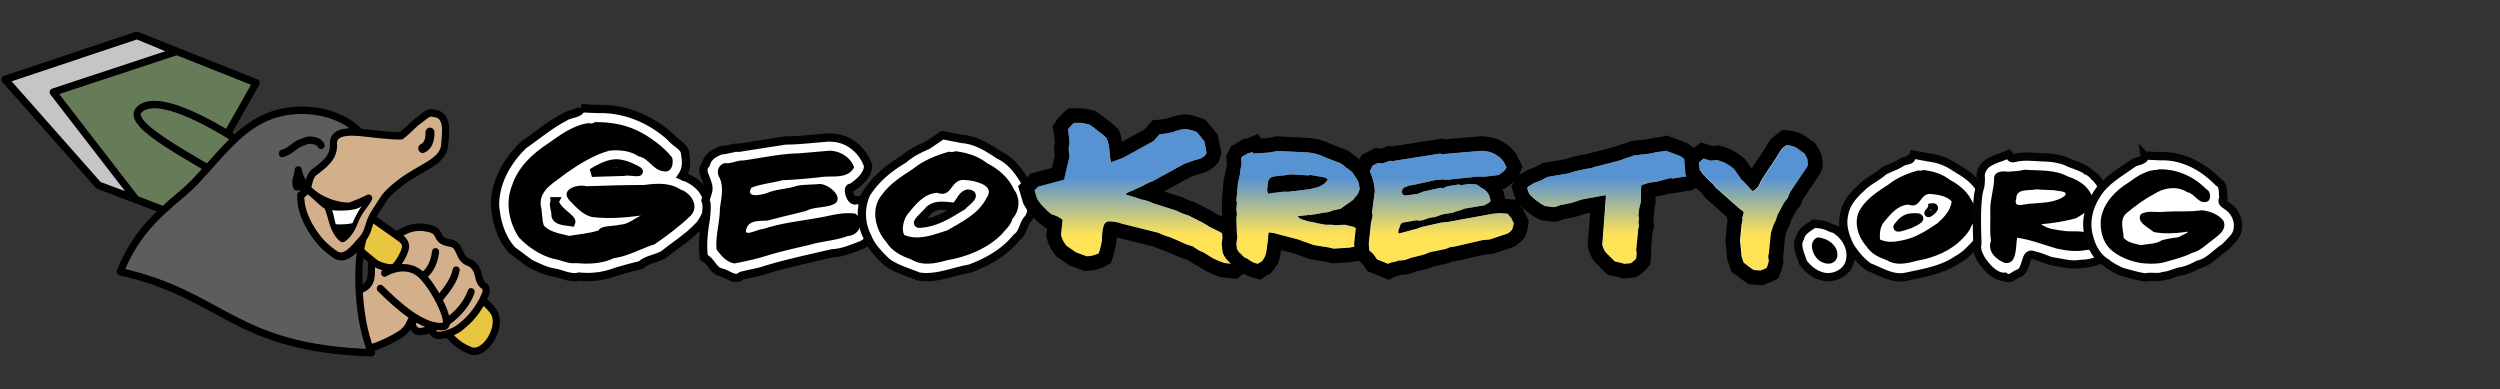 <svg xmlns="http://www.w3.org/2000/svg" xmlns:xlink="http://www.w3.org/1999/xlink" width="1233.153" height="191.978" viewBox="0 0 326.272 50.794"><rect x="0" y="0" width="326.272" height="50.794" fill="#333333" stroke="none"/><defs><linearGradient id="a"><stop offset="0" stop-color="#520"/><stop offset="1" stop-color="#b6632c"/></linearGradient><linearGradient id="b"><stop offset="0" stop-color="#ff5959"/><stop offset="1" stop-color="#d90000"/></linearGradient><linearGradient id="c"><stop offset="0" stop-color="#f1dcc5"/><stop offset="1" stop-color="#e9b68b"/></linearGradient><linearGradient xlink:href="#e" id="f" x1="126.006" x2="126.006" y1="40.661" y2="35.645" gradientTransform="matrix(1.483 0 0 1.483 11.298 183.197)" gradientUnits="userSpaceOnUse"/><linearGradient id="e"><stop offset="0" style="stop-color:#ffd500;stop-opacity:.8"/><stop offset="1" style="stop-color:#005bbb;stop-opacity:.8"/></linearGradient><pattern id="d" width="2" height="1" patternTransform="scale(10)" patternUnits="userSpaceOnUse"><path d="M0-.5h1v2H0z" style="fill:#fff"/></pattern></defs><path d="M152.353 228.829c-.312.279-.575.574-.788.886.123.664.189 1.259.197 1.784l-.099.69.099 1.094-.69 2.966-3.371.898-.493.492.296.985c.254.476.55.874.886 1.193.36.386.726.714 1.095.985a3.43 3.43 0 0 1 1.39.701l-.209 1.97a3.89 3.89 0 0 0 .701 1.39l1.28.886 1.39.504c.6-.022 1.125-.16 1.576-.406.197-.607.332-1.165.406-1.674.006-.68.074-1.275.197-1.784.115-.46.378-.69.788-.69.615.023 1.144.124 1.587.296l4.75 1.182c.566.262 1.091.46 1.575.59l1.39.603c.534.262 1.063.46 1.588.59.484.37.944.633 1.378.789l1.292.799c.55.254 1.042.451 1.477.59l.826.082c-.387-.344-.754-.723-.962-1.176l-.124-.275-.131-1.153.087-.646.012.023-.023-.721-.275-.191-1.39-.69a12.007 12.007 0 0 0-1.379-.787l-1.39-.701c-.582-.164-1.075-.361-1.477-.591l-3.076-.985a6.322 6.322 0 0 0-1.576-.504 15.717 15.717 0 0 0-1.587-.492l-.492-.197c.262-.19.525-.32.787-.394l1.49-.69a6.78 6.78 0 0 1 1.28-.602l4.158-2.276 1.39-.493c.583-.09 1.043-.32 1.38-.69l.098-.295-.296-1.488-.984-1.182a6.378 6.378 0 0 0-1.489-.406c-.64.09-1.169.225-1.587.406a11.39 11.39 0 0 1-1.773.295l-.8.887-3.95 2.178-1.587.59a10.14 10.14 0 0 1-.196-1.477 4.807 4.807 0 0 0-.394-1.685c-.402-.386-.8-.718-1.194-.997-.37-.303-.73-.566-1.083-.787l-.985-.197zm93.017 2.884-.611.481-1.298 2.048c-.19.23-.352.46-.484.69l-.886 1.358a7.335 7.335 0 0 0-.345.747 3.372 3.372 0 0 1-.54.553l-.276.136-.886-.964c-.19-.21-.374-.39-.55-.542l-.957-1.367-.62-.472-.738-.414-.825-.275-.898.07-.886-.278a4.15 4.15 0 0 0-.609.553l.07.895.48.68.542.542c.197.223.401.406.611.55l.481.611 3.012 2.668c.223.164.427.32.611.472a1.867 1.867 0 0 1-.205.758l.07.206-.14.678-.205 2.06.205 2.105.276.828c.236.15.442.308.62.472l.689.48.886.07c.302-.111.574-.226.817-.344.118-.309.21-.6.275-.875l-.078-.69.078-.274.278-2.737.263-.817c.105-.283.22-.534.345-.75l.275-.817.82-1.515c.15-.223.308-.428.472-.611l.344-.817 2.254-3.348.07-.214-.07-.739a4.732 4.732 0 0 0-.414-.758l-.678-.484a2.324 2.324 0 0 0-.69-.402 4.177 4.177 0 0 0-.955-.206zm-15.742.748c-.387.098-.748.15-1.083.156l-1.013.226-2.097.237c-.315.151-.627.257-.936.316l-.776.304-2.954.78c-.302.039-.56.116-.776.234l-1.014.16a7.003 7.003 0 0 1-1.083.234l-.936.307-2.798.472-.854.46-.857.316-.777.464-.159.238.238.698c.197.249.403.455.62.62.242.216.474.397.698.54.262.191.523.348.779.473l1.161.148c.341-.079.653-.18.936-.305a5.22 5.22 0 0 0 .854-.159c.354-.059.666-.136.936-.234l.935-.307 3.032-.55h.078v.237l-.472 6.221c.099.342.23.654.394.936l1.24 1.24 1.014.237.237.079.846-.079c.282-.184.519-.393.71-.623l.07-.776-.07-.315.225-2.254c.006-.348.06-.66.16-.935l-.082-.304.082-.858h-.082v-.237l.082-.777.234-.935v-1.24c.006-.354.034-.666.078-.935l.927-.307 1.092-.157 1.793-.472.226.078 1.853-.3-.153-.215-.16-2.076-.527-.362zm-24.03.012-5.04.434h-.217l-.148-.07-5.975.936-.148.07-.432-.07-1.005.354-.582-.067-.718.362-.353.718.283.721.058.214c.04.122.07.244.095.368l.134.498v.287l.07.07-.04.153.023.11-.012.034h.028v.205l-.357 2.668.07.504-.214.944-.287 2.737.07.857c.222.164.415.333.579.51l.434.64 1.437.582c.203-.112.419-.185.648-.218.256-.039.499-.112.721-.217.315 0 .604-.022.866-.07l.788-.283 1.732-.434.719-.296 1.732-.353c.327-.065.614-.164.857-.295.321-.034.61-.08.866-.14l3.455-.796.866-.07 2.384-.787c.23-.15.42-.32.57-.51.112-.288.185-.574.218-.857l-.365-.73a2.902 2.902 0 0 1-.423-.5l-1.013-.07-.936.07-5.908 1.083-.788.07-2.598.578-.788.287c-.322.06-.61.132-.866.218l-1.367.362v-.362l.214-.652c.079-.262.248-.405.504-.431l1.654-.287.214.07.582-.07.788-.284.866-.148.796-.287c.289-.078.552-.128.788-.148l.8-.139c.21-.111.423-.182.64-.214l.796-.295 2.59-.435.718-.431.077-.209-.147-.579a2.96 2.96 0 0 0-.432-.652 2.252 2.252 0 0 0-.651-.431 3.466 3.466 0 0 0-.64-.435l-.866-.069-1.014.148h-.217l-.137-.078-1.448.217-.718.295-.217-.078-2.303.502-.718.295-1.654.217a.548.548 0 0 1-.434-.434.964.964 0 0 1 .287-.58l.718-.286c.328-.034.617-.082.866-.148l2.598-.57 1.005-.079.218.078 4.173-.431h1.014l1.793-.217.579-.434c.197-.151.342-.341.434-.571l-.365-.727-.5-.573-.652-.432a4.637 4.637 0 0 0-.719-.287 6.339 6.339 0 0 0-1.005-.147zm-26.649.022-1.022.206-2.117.139-.14-.206a1.76 1.76 0 0 1-.538.136l-.828.472-.14.278.07.747a5.85 5.85 0 0 0-.196 1.231l-.276 1.162-.205 2.322.07.206-.07.886.07.681-.07.62.07 2.117.066.127-.136 1.022.07.623c.144.315.345.564.607.747.217.296.47.478.76.55.282.23.577.411.886.542l.471.14c.17-.126.333-.217.484-.276.262-.289.443-.584.542-.886.124-.46.192-.87.205-1.231.092-.46.14-.87.14-1.231l.066-.472.611.07 3.348.883c.335.144.651.26.953.344l.898.336 1.22.206c.472.059.859.13 1.16.208l.276.07 2.117-.14.594-.118-.028-.377.217-2.074-.298-.159-1.161-.275-1.162.07-.553-.07h-.817l-1.092-.206a6.86 6.86 0 0 0-1.025-.205l-1.092-.336-.402-.345 1.289-.139.07-.066.205.066 2.047-.344c.374-.028.694-.113.956-.264l1.023-.208 1.645-1.162.61-.747c.119-.224.205-.442.264-.654v-.102l-.058-.336a1.615 1.615 0 0 0-.022-.193l-.09-.333a1.757 1.757 0 0 0-.232-.43l-.541-.827a4.77 4.77 0 0 0-.817-.609 3.2 3.2 0 0 0-.825-.61l-1.981-.76a5.002 5.002 0 0 0-1.023-.402 7.457 7.457 0 0 0-1.092-.209zm1.842 3.073 2.187.136.206-.07 1.978.345.344.267-.344.414c-.322.256-.64.439-.956.55l-1.022.266-2.187.276h-.275l-.206.069h-.956c-.453.079-.84.126-1.161.139l-.678.136-.139-.48.14-1.165c.15-.387.422-.589.816-.608.46-.085.846-.133 1.161-.14zm-1.735.33-.886.18.154-.013c.168-.006.451-.045.756-.09zm.539 7.921c-.017.11-.034.22-.045.328l.04-.255zm-.124 1.098c0 .012-.006.022-.006.034a7.039 7.039 0 0 0-.017.136z" style="display:inline;opacity:.824;mix-blend-mode:normal;fill:#fff;fill-opacity:1;stroke-width:.057" transform="translate(-12.206 -212.8)"/><path d="M152.353 228.829c-.312.279-.575.574-.788.886.123.664.189 1.259.197 1.784l-.099.69.099 1.094-.69 2.966-3.371.898-.493.492.296.985c.254.476.55.874.886 1.193.36.386.726.714 1.095.985a3.43 3.43 0 0 1 1.39.701l-.209 1.97a3.89 3.89 0 0 0 .701 1.39l1.28.886 1.39.504c.6-.022 1.125-.16 1.576-.406.197-.607.332-1.165.406-1.674.006-.68.074-1.275.197-1.784.115-.46.378-.69.788-.69.615.023 1.144.124 1.587.296l4.75 1.182c.566.262 1.091.46 1.575.59l1.39.603c.534.262 1.063.46 1.588.59.484.37.944.633 1.378.789l1.292.799c.55.254 1.042.451 1.477.59l.826.082c-.387-.344-.754-.723-.962-1.176l-.124-.275-.131-1.153.087-.646.012.023-.023-.721-.275-.191-1.39-.69a12.007 12.007 0 0 0-1.379-.787l-1.39-.701c-.582-.164-1.075-.361-1.477-.591l-3.076-.985a6.322 6.322 0 0 0-1.576-.504 15.717 15.717 0 0 0-1.587-.492l-.492-.197c.262-.19.525-.32.787-.394l1.49-.69a6.78 6.78 0 0 1 1.28-.602l4.158-2.276 1.39-.493c.583-.09 1.043-.32 1.38-.69l.098-.295-.296-1.488-.984-1.182a6.378 6.378 0 0 0-1.489-.406c-.64.09-1.169.225-1.587.406a11.39 11.39 0 0 1-1.773.295l-.8.887-3.95 2.178-1.587.59a10.14 10.14 0 0 1-.196-1.477 4.807 4.807 0 0 0-.394-1.685c-.402-.386-.8-.718-1.194-.997-.37-.303-.73-.566-1.083-.787l-.985-.197zm93.017 2.884-.611.481-1.298 2.048c-.19.23-.352.46-.484.69l-.886 1.358a7.335 7.335 0 0 0-.345.747 3.372 3.372 0 0 1-.54.553l-.276.136-.886-.964c-.19-.21-.374-.39-.55-.542l-.957-1.367-.62-.472-.738-.414-.825-.275-.898.07-.886-.278a4.15 4.15 0 0 0-.609.553l.07.895.48.68.542.542c.197.223.401.406.611.55l.481.611 3.012 2.668c.223.164.427.32.611.472a1.867 1.867 0 0 1-.205.758l.07.206-.14.678-.205 2.06.205 2.105.276.828c.236.15.442.308.62.472l.689.48.886.07c.302-.111.574-.226.817-.344.118-.309.21-.6.275-.875l-.078-.69.078-.274.278-2.737.263-.817c.105-.283.22-.534.345-.75l.275-.817.82-1.515c.15-.223.308-.428.472-.611l.344-.817 2.254-3.348.07-.214-.07-.739a4.732 4.732 0 0 0-.414-.758l-.678-.484a2.324 2.324 0 0 0-.69-.402 4.177 4.177 0 0 0-.955-.206zm-15.742.748c-.387.098-.748.15-1.083.156l-1.013.226-2.097.237c-.315.151-.627.257-.936.316l-.776.304-2.954.78c-.302.039-.56.116-.776.234l-1.014.16a7.003 7.003 0 0 1-1.083.234l-.936.307-2.798.472-.854.46-.857.316-.777.464-.159.238.238.698c.197.249.403.455.62.62.242.216.474.397.698.54.262.191.523.348.779.473l1.161.148c.341-.079.653-.18.936-.305a5.22 5.22 0 0 0 .854-.159c.354-.059.666-.136.936-.234l.935-.307 3.032-.55h.078v.237l-.472 6.221c.099.342.23.654.394.936l1.24 1.24 1.014.237.237.079.846-.079c.282-.184.519-.393.71-.623l.07-.776-.07-.315.225-2.254c.006-.348.06-.66.16-.935l-.082-.304.082-.858h-.082v-.237l.082-.777.234-.935v-1.24c.006-.354.034-.666.078-.935l.927-.307 1.092-.157 1.793-.472.226.078 1.853-.3-.153-.215-.16-2.076-.527-.362zm-24.03.012-5.04.434h-.217l-.148-.07-5.975.936-.148.07-.432-.07-1.005.354-.582-.067-.718.362-.353.718.283.721.058.214c.04.122.07.244.095.368l.134.498v.287l.07.07-.04.153.023.11-.012.034h.028v.205l-.357 2.668.07.504-.214.944-.287 2.737.07.857c.222.164.415.333.579.51l.434.64 1.437.582c.203-.112.419-.185.648-.218.256-.039.499-.112.721-.217.315 0 .604-.022.866-.07l.788-.283 1.732-.434.719-.296 1.732-.353c.327-.065.614-.164.857-.295.321-.034.61-.08.866-.14l3.455-.796.866-.07 2.384-.787c.23-.15.42-.32.57-.51.112-.288.185-.574.218-.857l-.365-.73a2.902 2.902 0 0 1-.423-.5l-1.013-.07-.936.07-5.908 1.083-.788.07-2.598.578-.788.287c-.322.06-.61.132-.866.218l-1.367.362v-.362l.214-.652c.079-.262.248-.405.504-.431l1.654-.287.214.07.582-.07.788-.284.866-.148.796-.287c.289-.078.552-.128.788-.148l.8-.139c.21-.111.423-.182.64-.214l.796-.295 2.59-.435.718-.431.077-.209-.147-.579a2.96 2.96 0 0 0-.432-.652 2.252 2.252 0 0 0-.651-.431 3.466 3.466 0 0 0-.64-.435l-.866-.069-1.014.148h-.217l-.137-.078-1.448.217-.718.295-.217-.078-2.303.502-.718.295-1.654.217a.548.548 0 0 1-.434-.434.964.964 0 0 1 .287-.58l.718-.286c.328-.034.617-.082.866-.148l2.598-.57 1.005-.079.218.078 4.173-.431h1.014l1.793-.217.579-.434c.197-.151.342-.341.434-.571l-.365-.727-.5-.573-.652-.432a4.637 4.637 0 0 0-.719-.287 6.339 6.339 0 0 0-1.005-.147zm-26.649.022-1.022.206-2.117.139-.14-.206a1.76 1.76 0 0 1-.538.136l-.828.472-.14.278.07.747a5.85 5.85 0 0 0-.196 1.231l-.276 1.162-.205 2.322.07.206-.07.886.07.681-.07.62.07 2.117.066.127-.136 1.022.07.623c.144.315.345.564.607.747.217.296.47.478.76.55.282.23.577.411.886.542l.471.14c.17-.126.333-.217.484-.276.262-.289.443-.584.542-.886.124-.46.192-.87.205-1.231.092-.46.14-.87.14-1.231l.066-.472.611.07 3.348.883c.335.144.651.26.953.344l.898.336 1.22.206c.472.059.859.13 1.16.208l.276.07 2.117-.14.594-.118-.028-.377.217-2.074-.298-.159-1.161-.275-1.162.07-.553-.07h-.817l-1.092-.206a6.86 6.86 0 0 0-1.025-.205l-1.092-.336-.402-.345 1.289-.139.07-.066.205.066 2.047-.344c.374-.028.694-.113.956-.264l1.023-.208 1.645-1.162.61-.747c.119-.224.205-.442.264-.654v-.102l-.058-.336a1.615 1.615 0 0 0-.022-.193l-.09-.333a1.757 1.757 0 0 0-.232-.43l-.541-.827a4.77 4.77 0 0 0-.817-.609 3.2 3.2 0 0 0-.825-.61l-1.981-.76a5.002 5.002 0 0 0-1.023-.402 7.457 7.457 0 0 0-1.092-.209zm1.842 3.073 2.187.136.206-.07 1.978.345.344.267-.344.414c-.322.256-.64.439-.956.55l-1.022.266-2.187.276h-.275l-.206.069h-.956c-.453.079-.84.126-1.161.139l-.678.136-.139-.48.14-1.165c.15-.387.422-.589.816-.608.46-.085.846-.133 1.161-.14zm-1.735.33-.886.18.154-.013c.168-.006.451-.045.756-.09zm.539 7.921c-.017.11-.034.22-.045.328l.04-.255zm-.124 1.098c0 .012-.006.022-.006.034a7.039 7.039 0 0 0-.017.136z" style="display:inline;opacity:.824;mix-blend-mode:normal;fill:#fff;fill-opacity:1;stroke-width:.057" transform="translate(-12.206 -212.8)"/><path d="M152.353 228.829c-.312.279-.575.574-.788.886.123.664.189 1.259.197 1.784l-.099.69.099 1.094-.69 2.966-3.371.898-.493.492.296.985c.254.476.55.874.886 1.193.36.386.726.714 1.095.985a3.43 3.43 0 0 1 1.39.701l-.209 1.97a3.89 3.89 0 0 0 .701 1.39l1.28.886 1.39.504c.6-.022 1.125-.16 1.576-.406.197-.607.332-1.165.406-1.674.006-.68.074-1.275.197-1.784.115-.46.378-.69.788-.69.615.023 1.144.124 1.587.296l4.75 1.182c.566.262 1.091.46 1.575.59l1.39.603c.534.262 1.063.46 1.588.59.484.37.944.633 1.378.789l1.292.799c.55.254 1.042.451 1.477.59l.826.082c-.387-.344-.754-.723-.962-1.176l-.124-.275-.131-1.153.087-.646.012.023-.023-.721-.275-.191-1.39-.69a12.007 12.007 0 0 0-1.379-.787l-1.39-.701c-.582-.164-1.075-.361-1.477-.591l-3.076-.985a6.322 6.322 0 0 0-1.576-.504 15.717 15.717 0 0 0-1.587-.492l-.492-.197c.262-.19.525-.32.787-.394l1.49-.69a6.78 6.78 0 0 1 1.28-.602l4.158-2.276 1.39-.493c.583-.09 1.043-.32 1.38-.69l.098-.295-.296-1.488-.984-1.182a6.378 6.378 0 0 0-1.489-.406c-.64.09-1.169.225-1.587.406a11.39 11.39 0 0 1-1.773.295l-.8.887-3.95 2.178-1.587.59a10.14 10.14 0 0 1-.196-1.477 4.807 4.807 0 0 0-.394-1.685c-.402-.386-.8-.718-1.194-.997-.37-.303-.73-.566-1.083-.787l-.985-.197zm93.017 2.884-.611.481-1.298 2.048c-.19.23-.352.46-.484.69l-.886 1.358a7.335 7.335 0 0 0-.345.747 3.372 3.372 0 0 1-.54.553l-.276.136-.886-.964c-.19-.21-.374-.39-.55-.542l-.957-1.367-.62-.472-.738-.414-.825-.275-.898.07-.886-.278a4.15 4.15 0 0 0-.609.553l.07.895.48.68.542.542c.197.223.401.406.611.55l.481.611 3.012 2.668c.223.164.427.32.611.472a1.867 1.867 0 0 1-.205.758l.07.206-.14.678-.205 2.06.205 2.105.276.828c.236.15.442.308.62.472l.689.48.886.07c.302-.111.574-.226.817-.344.118-.309.21-.6.275-.875l-.078-.69.078-.274.278-2.737.263-.817c.105-.283.22-.534.345-.75l.275-.817.82-1.515c.15-.223.308-.428.472-.611l.344-.817 2.254-3.348.07-.214-.07-.739a4.732 4.732 0 0 0-.414-.758l-.678-.484a2.324 2.324 0 0 0-.69-.402 4.177 4.177 0 0 0-.955-.206zm-15.742.748c-.387.098-.748.15-1.083.156l-1.013.226-2.097.237c-.315.151-.627.257-.936.316l-.776.304-2.954.78c-.302.039-.56.116-.776.234l-1.014.16a7.003 7.003 0 0 1-1.083.234l-.936.307-2.798.472-.854.46-.857.316-.777.464-.159.238.238.698c.197.249.403.455.62.62.242.216.474.397.698.54.262.191.523.348.779.473l1.161.148c.341-.079.653-.18.936-.305a5.22 5.22 0 0 0 .854-.159c.354-.059.666-.136.936-.234l.935-.307 3.032-.55h.078v.237l-.472 6.221c.099.342.23.654.394.936l1.24 1.24 1.014.237.237.079.846-.079c.282-.184.519-.393.71-.623l.07-.776-.07-.315.225-2.254c.006-.348.06-.66.16-.935l-.082-.304.082-.858h-.082v-.237l.082-.777.234-.935v-1.24c.006-.354.034-.666.078-.935l.927-.307 1.092-.157 1.793-.472.226.078 1.853-.3-.153-.215-.16-2.076-.527-.362zm-24.03.012-5.04.434h-.217l-.148-.07-5.975.936-.148.07-.432-.07-1.005.354-.582-.067-.718.362-.353.718.283.721.058.214c.04.122.07.244.095.368l.134.498v.287l.07.07-.04.153.023.11-.012.034h.028v.205l-.357 2.668.07.504-.214.944-.287 2.737.07.857c.222.164.415.333.579.51l.434.64 1.437.582c.203-.112.419-.185.648-.218.256-.039.499-.112.721-.217.315 0 .604-.022.866-.07l.788-.283 1.732-.434.719-.296 1.732-.353c.327-.065.614-.164.857-.295.321-.034.61-.08.866-.14l3.455-.796.866-.07 2.384-.787c.23-.15.42-.32.57-.51.112-.288.185-.574.218-.857l-.365-.73a2.902 2.902 0 0 1-.423-.5l-1.013-.07-.936.07-5.908 1.083-.788.07-2.598.578-.788.287c-.322.06-.61.132-.866.218l-1.367.362v-.362l.214-.652c.079-.262.248-.405.504-.431l1.654-.287.214.07.582-.07.788-.284.866-.148.796-.287c.289-.078.552-.128.788-.148l.8-.139c.21-.111.423-.182.64-.214l.796-.295 2.59-.435.718-.431.077-.209-.147-.579a2.96 2.96 0 0 0-.432-.652 2.252 2.252 0 0 0-.651-.431 3.466 3.466 0 0 0-.64-.435l-.866-.069-1.014.148h-.217l-.137-.078-1.448.217-.718.295-.217-.078-2.303.502-.718.295-1.654.217a.548.548 0 0 1-.434-.434.964.964 0 0 1 .287-.58l.718-.286c.328-.034.617-.082.866-.148l2.598-.57 1.005-.079.218.078 4.173-.431h1.014l1.793-.217.579-.434c.197-.151.342-.341.434-.571l-.365-.727-.5-.573-.652-.432a4.637 4.637 0 0 0-.719-.287 6.339 6.339 0 0 0-1.005-.147zm-26.649.022-1.022.206-2.117.139-.14-.206a1.76 1.76 0 0 1-.538.136l-.828.472-.14.278.07.747a5.85 5.85 0 0 0-.196 1.231l-.276 1.162-.205 2.322.07.206-.07.886.07.681-.07.62.07 2.117.066.127-.136 1.022.07.623c.144.315.345.564.607.747.217.296.47.478.76.55.282.23.577.411.886.542l.471.14c.17-.126.333-.217.484-.276.262-.289.443-.584.542-.886.124-.46.192-.87.205-1.231.092-.46.14-.87.14-1.231l.066-.472.611.07 3.348.883c.335.144.651.26.953.344l.898.336 1.22.206c.472.059.859.13 1.16.208l.276.07 2.117-.14.594-.118-.028-.377.217-2.074-.298-.159-1.161-.275-1.162.07-.553-.07h-.817l-1.092-.206a6.86 6.86 0 0 0-1.025-.205l-1.092-.336-.402-.345 1.289-.139.07-.066.205.066 2.047-.344c.374-.028.694-.113.956-.264l1.023-.208 1.645-1.162.61-.747c.119-.224.205-.442.264-.654v-.102l-.058-.336a1.615 1.615 0 0 0-.022-.193l-.09-.333a1.757 1.757 0 0 0-.232-.43l-.541-.827a4.77 4.77 0 0 0-.817-.609 3.2 3.2 0 0 0-.825-.61l-1.981-.76a5.002 5.002 0 0 0-1.023-.402 7.457 7.457 0 0 0-1.092-.209zm1.842 3.073 2.187.136.206-.07 1.978.345.344.267-.344.414c-.322.256-.64.439-.956.55l-1.022.266-2.187.276h-.275l-.206.069h-.956c-.453.079-.84.126-1.161.139l-.678.136-.139-.48.14-1.165c.15-.387.422-.589.816-.608.46-.085.846-.133 1.161-.14zm-1.735.33-.886.18.154-.013c.168-.006.451-.045.756-.09zm.539 7.921c-.017.11-.034.22-.045.328l.04-.255zm-.124 1.098c0 .012-.006.022-.006.034a7.039 7.039 0 0 0-.017.136z" style="display:inline;opacity:.824;mix-blend-mode:normal;fill:#fff;fill-opacity:1;stroke-width:.057" transform="translate(-12.206 -212.8)"/><path d="M152.353 228.829c-.312.279-.575.574-.788.886.123.664.189 1.259.197 1.784l-.099.69.099 1.094-.69 2.966-3.371.898-.493.492.296.985c.254.476.55.874.886 1.193.36.386.726.714 1.095.985a3.43 3.43 0 0 1 1.39.701l-.209 1.97a3.89 3.89 0 0 0 .701 1.39l1.28.886 1.39.504c.6-.022 1.125-.16 1.576-.406.197-.607.332-1.165.406-1.674.006-.68.074-1.275.197-1.784.115-.46.378-.69.788-.69.615.023 1.144.124 1.587.296l4.75 1.182c.566.262 1.091.46 1.575.59l1.39.603c.534.262 1.063.46 1.588.59.484.37.944.633 1.378.789l1.292.799c.55.254 1.042.451 1.477.59l.826.082c-.387-.344-.754-.723-.962-1.176l-.124-.275-.131-1.153.087-.646.012.023-.023-.721-.275-.191-1.39-.69a12.007 12.007 0 0 0-1.379-.787l-1.39-.701c-.582-.164-1.075-.361-1.477-.591l-3.076-.985a6.322 6.322 0 0 0-1.576-.504 15.717 15.717 0 0 0-1.587-.492l-.492-.197c.262-.19.525-.32.787-.394l1.49-.69a6.78 6.78 0 0 1 1.28-.602l4.158-2.276 1.39-.493c.583-.09 1.043-.32 1.38-.69l.098-.295-.296-1.488-.984-1.182a6.378 6.378 0 0 0-1.489-.406c-.64.09-1.169.225-1.587.406a11.39 11.39 0 0 1-1.773.295l-.8.887-3.95 2.178-1.587.59a10.14 10.14 0 0 1-.196-1.477 4.807 4.807 0 0 0-.394-1.685c-.402-.386-.8-.718-1.194-.997-.37-.303-.73-.566-1.083-.787l-.985-.197zm93.017 2.884-.611.481-1.298 2.048c-.19.23-.352.46-.484.69l-.886 1.358a7.335 7.335 0 0 0-.345.747 3.372 3.372 0 0 1-.54.553l-.276.136-.886-.964c-.19-.21-.374-.39-.55-.542l-.957-1.367-.62-.472-.738-.414-.825-.275-.898.07-.886-.278a4.15 4.15 0 0 0-.609.553l.07.895.48.68.542.542c.197.223.401.406.611.55l.481.611 3.012 2.668c.223.164.427.32.611.472a1.867 1.867 0 0 1-.205.758l.07.206-.14.678-.205 2.06.205 2.105.276.828c.236.15.442.308.62.472l.689.48.886.07c.302-.111.574-.226.817-.344.118-.309.21-.6.275-.875l-.078-.69.078-.274.278-2.737.263-.817c.105-.283.22-.534.345-.75l.275-.817.82-1.515c.15-.223.308-.428.472-.611l.344-.817 2.254-3.348.07-.214-.07-.739a4.732 4.732 0 0 0-.414-.758l-.678-.484a2.324 2.324 0 0 0-.69-.402 4.177 4.177 0 0 0-.955-.206zm-15.742.748c-.387.098-.748.15-1.083.156l-1.013.226-2.097.237c-.315.151-.627.257-.936.316l-.776.304-2.954.78c-.302.039-.56.116-.776.234l-1.014.16a7.003 7.003 0 0 1-1.083.234l-.936.307-2.798.472-.854.46-.857.316-.777.464-.159.238.238.698c.197.249.403.455.62.62.242.216.474.397.698.54.262.191.523.348.779.473l1.161.148c.341-.079.653-.18.936-.305a5.22 5.22 0 0 0 .854-.159c.354-.059.666-.136.936-.234l.935-.307 3.032-.55h.078v.237l-.472 6.221c.099.342.23.654.394.936l1.24 1.24 1.014.237.237.079.846-.079c.282-.184.519-.393.71-.623l.07-.776-.07-.315.225-2.254c.006-.348.06-.66.16-.935l-.082-.304.082-.858h-.082v-.237l.082-.777.234-.935v-1.24c.006-.354.034-.666.078-.935l.927-.307 1.092-.157 1.793-.472.226.078 1.853-.3-.153-.215-.16-2.076-.527-.362zm-24.03.012-5.04.434h-.217l-.148-.07-5.975.936-.148.07-.432-.07-1.005.354-.582-.067-.718.362-.353.718.283.721.058.214c.04.122.07.244.095.368l.134.498v.287l.07.07-.04.153.023.11-.012.034h.028v.205l-.357 2.668.07.504-.214.944-.287 2.737.07.857c.222.164.415.333.579.51l.434.64 1.437.582c.203-.112.419-.185.648-.218.256-.039.499-.112.721-.217.315 0 .604-.022.866-.07l.788-.283 1.732-.434.719-.296 1.732-.353c.327-.065.614-.164.857-.295.321-.034.61-.08.866-.14l3.455-.796.866-.07 2.384-.787c.23-.15.42-.32.57-.51.112-.288.185-.574.218-.857l-.365-.73a2.902 2.902 0 0 1-.423-.5l-1.013-.07-.936.07-5.908 1.083-.788.07-2.598.578-.788.287c-.322.06-.61.132-.866.218l-1.367.362v-.362l.214-.652c.079-.262.248-.405.504-.431l1.654-.287.214.07.582-.07.788-.284.866-.148.796-.287c.289-.078.552-.128.788-.148l.8-.139c.21-.111.423-.182.64-.214l.796-.295 2.59-.435.718-.431.077-.209-.147-.579a2.96 2.96 0 0 0-.432-.652 2.252 2.252 0 0 0-.651-.431 3.466 3.466 0 0 0-.64-.435l-.866-.069-1.014.148h-.217l-.137-.078-1.448.217-.718.295-.217-.078-2.303.502-.718.295-1.654.217a.548.548 0 0 1-.434-.434.964.964 0 0 1 .287-.58l.718-.286c.328-.034.617-.082.866-.148l2.598-.57 1.005-.079.218.078 4.173-.431h1.014l1.793-.217.579-.434c.197-.151.342-.341.434-.571l-.365-.727-.5-.573-.652-.432a4.637 4.637 0 0 0-.719-.287 6.339 6.339 0 0 0-1.005-.147zm-26.649.022-1.022.206-2.117.139-.14-.206a1.76 1.76 0 0 1-.538.136l-.828.472-.14.278.07.747a5.85 5.85 0 0 0-.196 1.231l-.276 1.162-.205 2.322.07.206-.07.886.07.681-.07.62.07 2.117.066.127-.136 1.022.07.623c.144.315.345.564.607.747.217.296.47.478.76.55.282.23.577.411.886.542l.471.14c.17-.126.333-.217.484-.276.262-.289.443-.584.542-.886.124-.46.192-.87.205-1.231.092-.46.14-.87.14-1.231l.066-.472.611.07 3.348.883c.335.144.651.26.953.344l.898.336 1.22.206c.472.059.859.13 1.16.208l.276.07 2.117-.14.594-.118-.028-.377.217-2.074-.298-.159-1.161-.275-1.162.07-.553-.07h-.817l-1.092-.206a6.86 6.86 0 0 0-1.025-.205l-1.092-.336-.402-.345 1.289-.139.07-.066.205.066 2.047-.344c.374-.028.694-.113.956-.264l1.023-.208 1.645-1.162.61-.747c.119-.224.205-.442.264-.654v-.102l-.058-.336a1.615 1.615 0 0 0-.022-.193l-.09-.333a1.757 1.757 0 0 0-.232-.43l-.541-.827a4.77 4.77 0 0 0-.817-.609 3.2 3.2 0 0 0-.825-.61l-1.981-.76a5.002 5.002 0 0 0-1.023-.402 7.457 7.457 0 0 0-1.092-.209zm1.842 3.073 2.187.136.206-.07 1.978.345.344.267-.344.414c-.322.256-.64.439-.956.55l-1.022.266-2.187.276h-.275l-.206.069h-.956c-.453.079-.84.126-1.161.139l-.678.136-.139-.48.14-1.165c.15-.387.422-.589.816-.608.46-.085.846-.133 1.161-.14zm-1.735.33-.886.18.154-.013c.168-.006.451-.045.756-.09zm.539 7.921c-.017.11-.034.22-.045.328l.04-.255zm-.124 1.098c0 .012-.006.022-.006.034a7.039 7.039 0 0 0-.017.136z" style="display:inline;opacity:.824;mix-blend-mode:normal;fill:#fff;fill-opacity:1;stroke-width:.057" transform="translate(-12.206 -212.8)"/><path d="M152.353 228.829c-.312.279-.575.574-.788.886.123.664.189 1.259.197 1.784l-.099.69.099 1.094-.69 2.966-3.371.898-.493.492.296.985c.254.476.55.874.886 1.193.36.386.726.714 1.095.985a3.43 3.43 0 0 1 1.39.701l-.209 1.97a3.89 3.89 0 0 0 .701 1.39l1.28.886 1.39.504c.6-.022 1.125-.16 1.576-.406.197-.607.332-1.165.406-1.674.006-.68.074-1.275.197-1.784.115-.46.378-.69.788-.69.615.023 1.144.124 1.587.296l4.75 1.182c.566.262 1.091.46 1.575.59l1.39.603c.534.262 1.063.46 1.588.59.484.37.944.633 1.378.789l1.292.799c.55.254 1.042.451 1.477.59l.826.082c-.387-.344-.754-.723-.962-1.176l-.124-.275-.131-1.153.087-.646.012.023-.023-.721-.275-.191-1.39-.69a12.007 12.007 0 0 0-1.379-.787l-1.39-.701c-.582-.164-1.075-.361-1.477-.591l-3.076-.985a6.322 6.322 0 0 0-1.576-.504 15.717 15.717 0 0 0-1.587-.492l-.492-.197c.262-.19.525-.32.787-.394l1.49-.69a6.78 6.78 0 0 1 1.28-.602l4.158-2.276 1.39-.493c.583-.09 1.043-.32 1.38-.69l.098-.295-.296-1.488-.984-1.182a6.378 6.378 0 0 0-1.489-.406c-.64.09-1.169.225-1.587.406a11.39 11.39 0 0 1-1.773.295l-.8.887-3.95 2.178-1.587.59a10.14 10.14 0 0 1-.196-1.477 4.807 4.807 0 0 0-.394-1.685c-.402-.386-.8-.718-1.194-.997-.37-.303-.73-.566-1.083-.787l-.985-.197zm93.017 2.884-.611.481-1.298 2.048c-.19.23-.352.46-.484.69l-.886 1.358a7.335 7.335 0 0 0-.345.747 3.372 3.372 0 0 1-.54.553l-.276.136-.886-.964c-.19-.21-.374-.39-.55-.542l-.957-1.367-.62-.472-.738-.414-.825-.275-.898.07-.886-.278a4.15 4.15 0 0 0-.609.553l.07.895.48.68.542.542c.197.223.401.406.611.55l.481.611 3.012 2.668c.223.164.427.32.611.472a1.867 1.867 0 0 1-.205.758l.07.206-.14.678-.205 2.06.205 2.105.276.828c.236.15.442.308.62.472l.689.48.886.07c.302-.111.574-.226.817-.344.118-.309.21-.6.275-.875l-.078-.69.078-.274.278-2.737.263-.817c.105-.283.22-.534.345-.75l.275-.817.82-1.515c.15-.223.308-.428.472-.611l.344-.817 2.254-3.348.07-.214-.07-.739a4.732 4.732 0 0 0-.414-.758l-.678-.484a2.324 2.324 0 0 0-.69-.402 4.177 4.177 0 0 0-.955-.206zm-15.742.748c-.387.098-.748.15-1.083.156l-1.013.226-2.097.237c-.315.151-.627.257-.936.316l-.776.304-2.954.78c-.302.039-.56.116-.776.234l-1.014.16a7.003 7.003 0 0 1-1.083.234l-.936.307-2.798.472-.854.46-.857.316-.777.464-.159.238.238.698c.197.249.403.455.62.62.242.216.474.397.698.54.262.191.523.348.779.473l1.161.148c.341-.079.653-.18.936-.305a5.22 5.22 0 0 0 .854-.159c.354-.059.666-.136.936-.234l.935-.307 3.032-.55h.078v.237l-.472 6.221c.099.342.23.654.394.936l1.24 1.24 1.014.237.237.079.846-.079c.282-.184.519-.393.71-.623l.07-.776-.07-.315.225-2.254c.006-.348.06-.66.16-.935l-.082-.304.082-.858h-.082v-.237l.082-.777.234-.935v-1.24c.006-.354.034-.666.078-.935l.927-.307 1.092-.157 1.793-.472.226.078 1.853-.3-.153-.215-.16-2.076-.527-.362zm-24.03.012-5.04.434h-.217l-.148-.07-5.975.936-.148.07-.432-.07-1.005.354-.582-.067-.718.362-.353.718.283.721.058.214c.04.122.07.244.095.368l.134.498v.287l.07.07-.04.153.023.11-.012.034h.028v.205l-.357 2.668.07.504-.214.944-.287 2.737.07.857c.222.164.415.333.579.51l.434.64 1.437.582c.203-.112.419-.185.648-.218.256-.039.499-.112.721-.217.315 0 .604-.022.866-.07l.788-.283 1.732-.434.719-.296 1.732-.353c.327-.065.614-.164.857-.295.321-.034.61-.08.866-.14l3.455-.796.866-.07 2.384-.787c.23-.15.42-.32.57-.51.112-.288.185-.574.218-.857l-.365-.73a2.902 2.902 0 0 1-.423-.5l-1.013-.07-.936.07-5.908 1.083-.788.07-2.598.578-.788.287c-.322.06-.61.132-.866.218l-1.367.362v-.362l.214-.652c.079-.262.248-.405.504-.431l1.654-.287.214.07.582-.07.788-.284.866-.148.796-.287c.289-.078.552-.128.788-.148l.8-.139c.21-.111.423-.182.64-.214l.796-.295 2.59-.435.718-.431.077-.209-.147-.579a2.96 2.96 0 0 0-.432-.652 2.252 2.252 0 0 0-.651-.431 3.466 3.466 0 0 0-.64-.435l-.866-.069-1.014.148h-.217l-.137-.078-1.448.217-.718.295-.217-.078-2.303.502-.718.295-1.654.217a.548.548 0 0 1-.434-.434.964.964 0 0 1 .287-.58l.718-.286c.328-.034.617-.082.866-.148l2.598-.57 1.005-.079.218.078 4.173-.431h1.014l1.793-.217.579-.434c.197-.151.342-.341.434-.571l-.365-.727-.5-.573-.652-.432a4.637 4.637 0 0 0-.719-.287 6.339 6.339 0 0 0-1.005-.147zm-26.649.022-1.022.206-2.117.139-.14-.206a1.76 1.76 0 0 1-.538.136l-.828.472-.14.278.07.747a5.85 5.85 0 0 0-.196 1.231l-.276 1.162-.205 2.322.07.206-.07.886.07.681-.07.62.07 2.117.066.127-.136 1.022.07.623c.144.315.345.564.607.747.217.296.47.478.76.55.282.23.577.411.886.542l.471.14c.17-.126.333-.217.484-.276.262-.289.443-.584.542-.886.124-.46.192-.87.205-1.231.092-.46.14-.87.14-1.231l.066-.472.611.07 3.348.883c.335.144.651.26.953.344l.898.336 1.22.206c.472.059.859.13 1.16.208l.276.07 2.117-.14.594-.118-.028-.377.217-2.074-.298-.159-1.161-.275-1.162.07-.553-.07h-.817l-1.092-.206a6.86 6.86 0 0 0-1.025-.205l-1.092-.336-.402-.345 1.289-.139.07-.066.205.066 2.047-.344c.374-.028.694-.113.956-.264l1.023-.208 1.645-1.162.61-.747c.119-.224.205-.442.264-.654v-.102l-.058-.336a1.615 1.615 0 0 0-.022-.193l-.09-.333a1.757 1.757 0 0 0-.232-.43l-.541-.827a4.77 4.77 0 0 0-.817-.609 3.2 3.2 0 0 0-.825-.61l-1.981-.76a5.002 5.002 0 0 0-1.023-.402 7.457 7.457 0 0 0-1.092-.209zm1.842 3.073 2.187.136.206-.07 1.978.345.344.267-.344.414c-.322.256-.64.439-.956.55l-1.022.266-2.187.276h-.275l-.206.069h-.956c-.453.079-.84.126-1.161.139l-.678.136-.139-.48.14-1.165c.15-.387.422-.589.816-.608.46-.085.846-.133 1.161-.14zm-1.735.33-.886.18.154-.013c.168-.006.451-.045.756-.09zm.539 7.921c-.017.11-.034.22-.045.328l.04-.255zm-.124 1.098c0 .012-.006.022-.006.034a7.039 7.039 0 0 0-.017.136z" style="display:inline;opacity:.824;mix-blend-mode:normal;fill:#fff;fill-opacity:1;stroke-width:.057" transform="translate(-12.206 -212.8)"/><path d="M152.353 228.829c-.312.279-.575.574-.788.886.123.664.189 1.259.197 1.784l-.099.69.099 1.094-.69 2.966-3.371.898-.493.492.296.985c.254.476.55.874.886 1.193.36.386.726.714 1.095.985a3.43 3.43 0 0 1 1.39.701l-.209 1.97a3.89 3.89 0 0 0 .701 1.39l1.28.886 1.39.504c.6-.022 1.125-.16 1.576-.406.197-.607.332-1.165.406-1.674.006-.68.074-1.275.197-1.784.115-.46.378-.69.788-.69.615.023 1.144.124 1.587.296l4.75 1.182c.566.262 1.091.46 1.575.59l1.39.603c.534.262 1.063.46 1.588.59.484.37.944.633 1.378.789l1.292.799c.55.254 1.042.451 1.477.59l.826.082c-.387-.344-.754-.723-.962-1.176l-.124-.275-.131-1.153.087-.646.012.023-.023-.721-.275-.191-1.39-.69a12.007 12.007 0 0 0-1.379-.787l-1.39-.701c-.582-.164-1.075-.361-1.477-.591l-3.076-.985a6.322 6.322 0 0 0-1.576-.504 15.717 15.717 0 0 0-1.587-.492l-.492-.197c.262-.19.525-.32.787-.394l1.49-.69a6.78 6.78 0 0 1 1.28-.602l4.158-2.276 1.39-.493c.583-.09 1.043-.32 1.38-.69l.098-.295-.296-1.488-.984-1.182a6.378 6.378 0 0 0-1.489-.406c-.64.09-1.169.225-1.587.406a11.39 11.39 0 0 1-1.773.295l-.8.887-3.95 2.178-1.587.59a10.14 10.14 0 0 1-.196-1.477 4.807 4.807 0 0 0-.394-1.685c-.402-.386-.8-.718-1.194-.997-.37-.303-.73-.566-1.083-.787l-.985-.197zm93.017 2.884-.611.481-1.298 2.048c-.19.23-.352.46-.484.69l-.886 1.358a7.335 7.335 0 0 0-.345.747 3.372 3.372 0 0 1-.54.553l-.276.136-.886-.964c-.19-.21-.374-.39-.55-.542l-.957-1.367-.62-.472-.738-.414-.825-.275-.898.07-.886-.278a4.15 4.15 0 0 0-.609.553l.07.895.48.68.542.542c.197.223.401.406.611.55l.481.611 3.012 2.668c.223.164.427.32.611.472a1.867 1.867 0 0 1-.205.758l.07.206-.14.678-.205 2.06.205 2.105.276.828c.236.15.442.308.62.472l.689.48.886.07c.302-.111.574-.226.817-.344.118-.309.21-.6.275-.875l-.078-.69.078-.274.278-2.737.263-.817c.105-.283.22-.534.345-.75l.275-.817.82-1.515c.15-.223.308-.428.472-.611l.344-.817 2.254-3.348.07-.214-.07-.739a4.732 4.732 0 0 0-.414-.758l-.678-.484a2.324 2.324 0 0 0-.69-.402 4.177 4.177 0 0 0-.955-.206zm-15.742.748c-.387.098-.748.15-1.083.156l-1.013.226-2.097.237c-.315.151-.627.257-.936.316l-.776.304-2.954.78c-.302.039-.56.116-.776.234l-1.014.16a7.003 7.003 0 0 1-1.083.234l-.936.307-2.798.472-.854.46-.857.316-.777.464-.159.238.238.698c.197.249.403.455.62.62.242.216.474.397.698.54.262.191.523.348.779.473l1.161.148c.341-.079.653-.18.936-.305a5.22 5.22 0 0 0 .854-.159c.354-.059.666-.136.936-.234l.935-.307 3.032-.55h.078v.237l-.472 6.221c.099.342.23.654.394.936l1.24 1.24 1.014.237.237.079.846-.079c.282-.184.519-.393.71-.623l.07-.776-.07-.315.225-2.254c.006-.348.06-.66.16-.935l-.082-.304.082-.858h-.082v-.237l.082-.777.234-.935v-1.24c.006-.354.034-.666.078-.935l.927-.307 1.092-.157 1.793-.472.226.078 1.853-.3-.153-.215-.16-2.076-.527-.362zm-24.03.012-5.04.434h-.217l-.148-.07-5.975.936-.148.07-.432-.07-1.005.354-.582-.067-.718.362-.353.718.283.721.058.214c.04.122.07.244.095.368l.134.498v.287l.07.07-.04.153.023.11-.012.034h.028v.205l-.357 2.668.07.504-.214.944-.287 2.737.07.857c.222.164.415.333.579.51l.434.64 1.437.582c.203-.112.419-.185.648-.218.256-.039.499-.112.721-.217.315 0 .604-.022.866-.07l.788-.283 1.732-.434.719-.296 1.732-.353c.327-.065.614-.164.857-.295.321-.034.61-.08.866-.14l3.455-.796.866-.07 2.384-.787c.23-.15.42-.32.57-.51.112-.288.185-.574.218-.857l-.365-.73a2.902 2.902 0 0 1-.423-.5l-1.013-.07-.936.07-5.908 1.083-.788.07-2.598.578-.788.287c-.322.06-.61.132-.866.218l-1.367.362v-.362l.214-.652c.079-.262.248-.405.504-.431l1.654-.287.214.07.582-.07.788-.284.866-.148.796-.287c.289-.078.552-.128.788-.148l.8-.139c.21-.111.423-.182.64-.214l.796-.295 2.59-.435.718-.431.077-.209-.147-.579a2.96 2.96 0 0 0-.432-.652 2.252 2.252 0 0 0-.651-.431 3.466 3.466 0 0 0-.64-.435l-.866-.069-1.014.148h-.217l-.137-.078-1.448.217-.718.295-.217-.078-2.303.502-.718.295-1.654.217a.548.548 0 0 1-.434-.434.964.964 0 0 1 .287-.58l.718-.286c.328-.034.617-.082.866-.148l2.598-.57 1.005-.079.218.078 4.173-.431h1.014l1.793-.217.579-.434c.197-.151.342-.341.434-.571l-.365-.727-.5-.573-.652-.432a4.637 4.637 0 0 0-.719-.287 6.339 6.339 0 0 0-1.005-.147zm-26.649.022-1.022.206-2.117.139-.14-.206a1.76 1.76 0 0 1-.538.136l-.828.472-.14.278.07.747a5.85 5.85 0 0 0-.196 1.231l-.276 1.162-.205 2.322.07.206-.07.886.07.681-.07.62.07 2.117.066.127-.136 1.022.07.623c.144.315.345.564.607.747.217.296.47.478.76.55.282.23.577.411.886.542l.471.14c.17-.126.333-.217.484-.276.262-.289.443-.584.542-.886.124-.46.192-.87.205-1.231.092-.46.14-.87.14-1.231l.066-.472.611.07 3.348.883c.335.144.651.26.953.344l.898.336 1.22.206c.472.059.859.13 1.16.208l.276.07 2.117-.14.594-.118-.028-.377.217-2.074-.298-.159-1.161-.275-1.162.07-.553-.07h-.817l-1.092-.206a6.86 6.86 0 0 0-1.025-.205l-1.092-.336-.402-.345 1.289-.139.07-.066.205.066 2.047-.344c.374-.028.694-.113.956-.264l1.023-.208 1.645-1.162.61-.747c.119-.224.205-.442.264-.654v-.102l-.058-.336a1.615 1.615 0 0 0-.022-.193l-.09-.333a1.757 1.757 0 0 0-.232-.43l-.541-.827a4.77 4.77 0 0 0-.817-.609 3.2 3.2 0 0 0-.825-.61l-1.981-.76a5.002 5.002 0 0 0-1.023-.402 7.457 7.457 0 0 0-1.092-.209zm1.842 3.073 2.187.136.206-.07 1.978.345.344.267-.344.414c-.322.256-.64.439-.956.55l-1.022.266-2.187.276h-.275l-.206.069h-.956c-.453.079-.84.126-1.161.139l-.678.136-.139-.48.14-1.165c.15-.387.422-.589.816-.608.46-.085.846-.133 1.161-.14zm-1.735.33-.886.18.154-.013c.168-.006.451-.045.756-.09zm.539 7.921c-.017.11-.034.22-.045.328l.04-.255zm-.124 1.098c0 .012-.006.022-.006.034a7.039 7.039 0 0 0-.017.136z" style="display:inline;opacity:.824;mix-blend-mode:normal;fill:#fff;fill-opacity:1;stroke-width:.057" transform="translate(-12.206 -212.8)"/><path d="M152.33 228.817c-.312.28-.575.576-.789.888.124.665.19 1.26.197 1.785l-.098.69.098 1.096-.69 2.968-3.374.899-.493.493.296.986c.254.476.55.874.887 1.194.36.386.726.715 1.095.986.542.14 1.006.373 1.392.701l-.209 1.971c.156.542.39 1.006.702 1.392l1.281.887 1.391.504c.6-.022 1.126-.16 1.577-.406a10.29 10.29 0 0 0 .407-1.676 7.96 7.96 0 0 1 .196-1.785c.115-.46.379-.69.789-.69.616.022 1.145.123 1.589.295l4.754 1.183c.566.263 1.092.46 1.577.592l1.391.603c.534.262 1.063.46 1.589.59.484.37.944.633 1.38.79l1.292.8c.55.254 1.044.451 1.479.59l.826.082c-.387-.344-.755-.724-.963-1.177l-.124-.275-.13-1.154.086-.646.012.022-.022-.722-.276-.191-1.391-.69a12.017 12.017 0 0 0-1.38-.788l-1.392-.702c-.583-.164-1.076-.361-1.478-.591l-3.079-.986a6.328 6.328 0 0 0-1.577-.504 15.73 15.73 0 0 0-1.588-.493l-.494-.197c.263-.19.526-.32.789-.395l1.49-.69c.46-.27.887-.471 1.281-.602l4.163-2.279 1.391-.493c.583-.09 1.043-.32 1.38-.69l.099-.296-.296-1.49-.986-1.182a6.385 6.385 0 0 0-1.49-.406c-.64.09-1.17.225-1.588.406-.649.156-1.24.254-1.774.295l-.8.887-3.954 2.18-1.589.592a10.15 10.15 0 0 1-.197-1.479 4.813 4.813 0 0 0-.394-1.687c-.402-.386-.8-.718-1.194-.997-.37-.304-.732-.567-1.085-.789l-.985-.196zm93.1 2.888-.612.481-1.3 2.05c-.19.23-.352.46-.483.69l-.887 1.36a7.332 7.332 0 0 0-.345.747 3.374 3.374 0 0 1-.542.554l-.276.136-.887-.965a6.033 6.033 0 0 0-.55-.542l-.957-1.369-.62-.472-.74-.414-.826-.276-.899.07-.887-.278c-.23.17-.43.356-.608.553l.07.896.48.681.542.542c.197.223.402.406.612.551l.481.612 3.015 2.67c.223.164.428.32.612.472a1.867 1.867 0 0 1-.206.76l.07.205-.14.678-.205 2.061.205 2.108.276.829c.237.15.443.309.62.472l.69.482.887.07c.303-.112.575-.227.818-.346.118-.308.21-.6.275-.875l-.078-.69.078-.275.278-2.74.264-.817c.105-.283.22-.534.345-.751l.275-.818.82-1.516c.152-.223.31-.428.473-.611l.345-.818 2.255-3.35.07-.215-.07-.74a4.724 4.724 0 0 0-.414-.759l-.678-.484a2.325 2.325 0 0 0-.69-.403 4.18 4.18 0 0 0-.957-.206zm-15.756.748c-.388.098-.75.15-1.084.156l-1.015.226-2.099.238c-.315.15-.627.257-.936.316l-.777.304-2.957.78c-.302.04-.56.117-.776.235l-1.015.16c-.374.111-.736.189-1.084.235l-.937.307-2.8.472-.855.461-.858.316-.777.464-.16.238.239.699c.196.25.403.456.62.62.243.217.475.398.699.542.262.19.523.348.78.472l1.162.148c.341-.078.654-.18.936-.304.282-.028.566-.081.855-.16.355-.059.667-.136.937-.234l.936-.307 3.035-.551h.078v.238l-.472 6.226c.098.342.23.654.394.937l1.24 1.24 1.015.238.238.079.847-.079c.282-.184.519-.393.71-.623l.07-.777-.07-.316.226-2.255c.006-.348.06-.66.16-.936l-.082-.305.081-.858h-.081v-.238l.081-.777.235-.936v-1.24c.006-.355.034-.668.078-.937l.928-.308 1.093-.156 1.794-.472.226.078 1.855-.302-.153-.214-.16-2.078-.527-.363zm-24.052.012-5.044.434h-.217l-.149-.07-5.98.937-.148.07-.432-.07-1.006.354-.582-.067-.72.363-.353.719.284.721.058.215c.04.121.07.244.095.368l.134.498v.288l.07.069-.04.154.022.11-.012.033h.028v.206l-.356 2.67.07.504-.215.945-.287 2.74.07.858c.222.164.415.332.579.51l.435.64 1.437.583c.204-.112.42-.185.65-.218.256-.039.498-.112.722-.217.315 0 .604-.023.866-.07l.789-.284 1.733-.435.72-.295 1.733-.354c.328-.065.615-.164.858-.295.322-.034.61-.08.867-.14l3.458-.796.867-.07 2.385-.788c.23-.151.42-.32.571-.51.112-.29.185-.576.218-.858l-.365-.731a2.906 2.906 0 0 1-.423-.501l-1.015-.07-.936.07-5.914 1.084-.788.07-2.6.58-.789.286c-.322.06-.61.132-.867.218l-1.368.362v-.362l.214-.652c.079-.263.249-.406.505-.432l1.655-.287.214.07.583-.07.788-.284.867-.148.797-.288a4.49 4.49 0 0 1 .789-.148l.8-.139a1.99 1.99 0 0 1 .64-.214l.798-.296 2.591-.434.72-.432.077-.21-.147-.579a2.965 2.965 0 0 0-.432-.652 2.254 2.254 0 0 0-.652-.432 3.47 3.47 0 0 0-.641-.435l-.867-.07-1.014.149h-.218l-.136-.079-1.45.218-.719.296-.217-.078-2.304.501-.72.296-1.655.218a.548.548 0 0 1-.434-.435.965.965 0 0 1 .287-.58l.719-.287a5.68 5.68 0 0 0 .867-.148l2.6-.571 1.006-.078.217.078 4.178-.432h1.014l1.795-.217.58-.435c.196-.15.342-.341.434-.571l-.365-.728-.502-.574-.652-.432a4.642 4.642 0 0 0-.719-.287 6.35 6.35 0 0 0-1.006-.147zm-26.672.022-1.023.206-2.12.139-.138-.206c-.191.079-.37.123-.54.136l-.829.473-.139.278.07.748a5.85 5.85 0 0 0-.197 1.232l-.276 1.162-.205 2.325.07.206-.07.887.07.681-.07.62.07 2.12.066.127-.136 1.023.069.623c.145.316.346.564.609.748.216.296.47.479.76.551.282.23.578.41.886.542l.473.14c.17-.126.333-.217.484-.276.262-.29.443-.585.542-.887.125-.46.192-.871.206-1.232.091-.46.139-.871.139-1.232l.066-.473.612.07 3.351.884c.335.145.652.26.954.345l.898.336 1.22.206c.474.059.861.13 1.163.209l.276.07 2.119-.14.594-.119-.028-.377.218-2.076-.299-.159-1.162-.275-1.163.07-.553-.07h-.818l-1.093-.206a6.864 6.864 0 0 0-1.026-.206l-1.093-.336-.402-.345 1.29-.14.069-.066.206.067 2.05-.345c.374-.028.693-.113.956-.264l1.023-.208 1.647-1.163.612-.748c.118-.224.204-.442.263-.655v-.101l-.058-.336a1.617 1.617 0 0 0-.023-.194l-.09-.334a1.758 1.758 0 0 0-.23-.429l-.543-.829a4.775 4.775 0 0 0-.817-.609 3.202 3.202 0 0 0-.826-.611l-1.983-.76a5.006 5.006 0 0 0-1.024-.403 7.464 7.464 0 0 0-1.092-.208zm1.844 3.076 2.188.136.206-.07 1.98.345.345.267-.345.414a3.34 3.34 0 0 1-.957.551l-1.023.267-2.188.275h-.276l-.206.07h-.956c-.454.079-.84.126-1.163.139l-.678.136-.14-.481.14-1.166c.15-.387.423-.589.817-.608.46-.085.847-.133 1.163-.14z" style="display:inline;opacity:.824;mix-blend-mode:normal;fill:url(#f);fill-opacity:1;stroke-width:.057" transform="translate(-12.206 -212.8)"/><path d="M88.053 226.931c-.155.76-1.585.68-2.22 1.186-1.883.966-3.523 2.386-5.261 3.57-2.148 2.048-3.731 4.798-3.765 7.833.16 2.148.778 4.381 2.287 5.981 1.158.82 1.41 1.09 2.425 1.766 1.028.449 1.646.828 2.87 1.085 1.13.153 2.269.86 3.385.54 1.602.172 3.24-.023 4.741-.598a66.685 66.685 0 0 1 3.327-.907c.841-.741 1.868-.769 2.973-1.356 1.446-1.181 3.057-2.174 4.364-3.513.12.146 2.488-3.002 1.01-4.444-.606-1.157-1.756-1.881-2.95-2.34.59-.876.56-1.853.382-2.854-.039-.987-1.257-1.384-1.814-2.112-2.567-2.377-6.025-3.855-9.554-3.74l-2.2-.097zm4.628 7.187c.967.056 1.791.429 2.63.861 1.01.566-1.208.055-1.68.242l-4.19.128c1.008-.586 2.04-1.205 3.24-1.231zm8.556 1.625c.216.13.517.299 0 0zm-16.625 3.321c.15 1.197 2.32 2.255 2.141 2.727-.688-.108-2.13-.121-2.05-1.069-.004-.54-.352-1.155-.09-1.658z" style="color:#000;font-size:40px;line-height:1.25;font-family:OCR-A;-inkscape-font-specification:OCR-A;letter-spacing:0;word-spacing:0;display:inline;fill:#fff;stroke:#000;stroke-width:1.08;stroke-linejoin:miter;stroke-miterlimit:4;stroke-dasharray:none;stroke-opacity:1;paint-order:markers fill stroke" transform="translate(-12.206 -212.8)"/><path d="M89.785 228.742c2.265-.055 4.53.401 6.49 1.57 1.353.804 2.696 1.85 3.652 3.045.234.847-.077 2.063-1.177 1.785-1.332-.152-1.879-1.716-3.206-1.934-1.078-.752-2.519-.872-3.802-.75-2.076.572-3.948 1.762-5.699 2.978-1.342 1.122-3.417 2.037-3.276 4.097.227.878.137 1.884.416 2.703.819.895 2.193 1.06 3.304 1.348 1.287-.228 2.605-.307 3.852-.716.301-.682 1.786-.484 2.785-.744 1.031-.02 1.821-.784 2.728-1.188-2.096.272-4.194.445-6.301.196-1.215-.206-2.171-1.313-3.014-2.165-1.315-1.431 1.049-2.192 2.192-1.862 2.52-.091 5.049-.159 7.558-.164 1.612-.22 3.316-.336 4.738.594 1.388.458 2.532 2.208 1.275 3.466-1.428 1.366-3.052 2.557-4.66 3.68-1.802.564-3.44 1.565-5.344 1.817-1.522.745-3.26.782-4.922.64-.997.15-2.027-.448-3.036-.584-1.68-.48-3.2-1.5-4.392-2.742-1.307-1.947-1.812-4.55-.925-6.777.757-2.361 2.635-4.16 4.66-5.47 1.621-1.148 3.313-2.416 5.316-2.698.204.063.763.078.788-.125z" style="color:#000;font-size:40px;line-height:1.25;font-family:OCR-A;-inkscape-font-specification:OCR-A;letter-spacing:0;word-spacing:0;display:inline;fill:#000;fill-opacity:1;stroke-width:3.465;-inkscape-stroke:none;paint-order:stroke markers fill" transform="translate(-12.206 -212.8)"/><path d="M120.415 230.734c-1.905.14-3.86.396-5.72.4l-6.15.962c-.288-.159-1.579.35-2.237.312-.882.374-1.724.788-1.963 1.798-.767.798-.03 1.624.185 2.482.367 1.028-.097 1.331-.25 2.313.255.416.119 1.356.065 2.178-.287 1.732-.527 3.5-.27 5.253.989.403 1.169 1.695 2.23 1.912.886.187 1.82 1.213 2.651.449 1.107-.303 2.248-.427 3.342-.83 2.812-.843 5.672-1.445 8.54-2.11 1.372-.053 2.675-.644 3.935-1.125 1.336-.76 2.121-2.755 1.15-4.064-.51-.75-.92-1.929-2.016-1.714-.75.249-1.283-1.854-.58-1.645 1-.665 2.16-1.644 2.178-2.881-.69-1.992-2.48-3.557-4.645-3.655l-.318-.027z" style="color:#000;font-size:40px;line-height:1.25;font-family:OCR-A;-inkscape-font-specification:OCR-A;letter-spacing:0;word-spacing:0;display:inline;fill:#fff;stroke:#010101;stroke-width:1.08;stroke-linejoin:round;stroke-miterlimit:4;stroke-dasharray:none;stroke-opacity:1;paint-order:markers fill stroke" transform="translate(-12.206 -212.8)"/><path d="M120.436 232.47c1.388.002 2.769.835 3.239 2.166-.82 1.569-2.81 1.067-4.265 1.267a67.42 67.42 0 0 1-5.096.419c-1.339.358-2.747.474-4.038.972-.854 1.443 1.446.94 2.216.627 1.208-.475 2.52-.442 3.69-.866 1.004-.187 1.953-.141 2.966-.24 1.046-.051 3.126 1.542 2.105 2.503-1.153.689-2.645.389-3.85 1.008-1.65.434-3.329.799-4.972 1.256-.887.076-2.25-.09-2.704.825-.798 1.585 1.347.267 2.066.291 2.82-.96 5.826-1.118 8.725-1.77 1.085-.229 2.195-.402 3.304-.248 1.373.979.56 2.835-.992 2.927-1.618.607-3.361.665-5.02 1.166-1.928.432-3.846.873-5.735 1.46-1.33.4-2.716.705-4.024.948-1.084-.21-1.744-1.021-2.325-1.826-.165-1.795.427-3.57.435-5.335.171-1.418.517-2.632-.002-3.947-.515-.755-.278-1.768.678-1.991.814.135 1.561-.398 2.366-.336 2.417-.334 4.816-.89 7.233-.932l4-.344z" style="color:#000;font-size:40px;line-height:1.25;font-family:OCR-A;-inkscape-font-specification:OCR-A;letter-spacing:0;word-spacing:0;display:inline;fill:#000;fill-opacity:1;stroke-width:3.465;-inkscape-stroke:none;paint-order:stroke markers fill" transform="translate(-12.206 -212.8)"/><path d="M133.248 231.765c-1.02.435-2.157.978-3.105 1.819-1.934 1.136-3.7 2.592-4.893 4.519a6.435 6.435 0 0 0 .16 5.602c.486 1.291 1.522 2.313 2.489 3.261 1.215.93 2.775 1.33 4.168 1.915 2.287.393 4.489-.649 6.713-1.03 2.307-.854 4.538-2.111 6.096-4.048.87-.574.829-1.762 1.548-2.496.699-1.039.391-2.434.225-3.608-1-1.818-2.095-3.74-4.05-4.668-1.474-.972-2.99-1.953-4.804-2.087-.887-.17-2.594-.508-2.594-.508zm5.265 6.299c1.335.108-.3 1.158-.677 1.607-1.693 1.037-3.41 2.161-5.444 2.312-1.185.203.789-1.306 1.07-1.776.952-.847 2.229-.473 3.365-.432.686-.473.859-1.533 1.686-1.711z" style="color:#000;font-size:40px;line-height:1.25;font-family:OCR-A;-inkscape-font-specification:OCR-A;letter-spacing:0;word-spacing:0;display:inline;fill:#fff;stroke:#030303;stroke-width:1.08;stroke-miterlimit:4;stroke-dasharray:none;stroke-opacity:1;paint-order:markers fill stroke" transform="translate(-12.206 -212.8)"/><path d="M136.866 232.53c1.505.18 2.953.618 4.16 1.563 1.51.773 2.825 1.905 3.537 3.473.842 1.129.715 2.767-.226 3.796-.215.876-.903 1.37-1.436 2.055-1.927 1.871-4.499 2.905-7.118 3.354-1.55.436-3.212.779-4.665-.122-1.279-.432-2.495-1.056-3.228-2.242-1.485-1.644-2.105-4.424-.56-6.224 1.054-1.46 2.615-2.413 4.096-3.39 1.331-1.078 2.987-1.726 4.613-2.195.214.062.719.055.827-.069zm.975 3.75c-1.64.095-1.365 2.392-3.368 1.678-1.761.148-2.85 1.607-3.87 2.867-.497.715-.777 1.972-.387 2.637 1.849.786 3.822-.03 5.616-.596 1.919-1.128 4.077-2.138 5.126-4.228 1.049-1.44-.84-2.058-2.04-2.26-.349-.076-.72-.058-1.077-.098z" style="color:#000;font-size:40px;line-height:1.25;font-family:OCR-A;-inkscape-font-specification:OCR-A;letter-spacing:0;word-spacing:0;display:inline;fill:#000;fill-opacity:1;stroke-width:3.465;-inkscape-stroke:none;paint-order:stroke markers fill" transform="translate(-12.206 -212.8)"/><path d="m151.631 226.937-.538.481c-.413.37-.78.78-1.086 1.228l-.44.643.141.768c.101.545.142.996.154 1.373l-.099.706.09 1.014-.362 1.564-2.766.736-1.65 1.65.674 2.248.09.165c.328.614.735 1.17 1.225 1.642.415.438.844.834 1.303 1.17l.296.215.2.052-.113 1.048.101.354a5.818 5.818 0 0 0 1.048 2.056l.171.211 1.703 1.18 1.973.715.37-.015c.838-.034 1.668-.233 2.404-.634l.66-.362.232-.716c.224-.688.386-1.344.478-1.984l.018-.124.003-.125c.002-.177.032-.267.043-.423l.067.027 4.805 1.196c.487.214.966.407 1.436.547l1.295.562c.518.247 1.05.426 1.584.58.404.277.81.542 1.243.735l1.283.793.104.05c.602.278 1.162.504 1.694.675l.191.06 1.984.197.837-.698c.212.129.433.245.66.342l.105.043 1.474.43.75-.548c.071-.052.1-.061.055-.044l.415-.16.298-.326c.404-.445.741-.97.938-1.573l.015-.046.012-.044c.105-.389.142-.766.188-1.144l1.819.481c.28.114.557.218.834.304l1.066.397 1.436.243.041.006c.42.053.74.112.921.16l.009.002.57.142 2.538-.165.88-.176.281.205c.114.084.187.156.255.223l.637.944 2.804 1.133.785-.432c.009-.005-.001 0 .009-.003h.009l.011-.003c.247-.038.48-.139.719-.217.305-.01.608-.023.903-.075l.163-.03.851-.306 1.773-.443.68-.281 1.55-.316.009-.003c.287-.058.556-.187.831-.292.323-.038.64-.082.938-.151l3.32-.765.952-.075 2.836-.938.208-.136a4.313 4.313 0 0 0 1.014-.919l.18-.226.104-.266c.164-.424.277-.868.33-1.32l.064-.56-.762-1.523-.234-.226a1.05 1.05 0 0 1-.151-.174l-.177-.266c.246.29.518.557.823.79.256.223.516.43.788.609.327.234.666.444 1.02.617l.28.136 1.804.228.33-.075c.334-.077.646-.193.96-.313a6.97 6.97 0 0 0 .807-.15c.41-.073.803-.164 1.18-.301h.005l.75-.244.594-.107-.333 4.374.096.327c.137.476.328.935.576 1.361l.124.211 1.796 1.796 1.454.339.53.177 1.706-.16.391-.254c.421-.275.81-.604 1.135-.997l.374-.454.148-1.651-.067-.304.203-2.03.003-.079a1.1 1.1 0 0 1 .046-.336l.197-.544-.142-.55.18-1.976.113-.44v-.936l.582-.084 1.34-.35.134.046 2.824-.463.382-.299.194.194c.156.159.334.296.504.44l.545.69 2.748 2.433.162.486-.055.278-.234 2.338.246 2.505.553 1.663.565.362c.155.099.271.19.353.266l.096.087 1.216.851 1.813.142.389-.144c.35-.13.68-.267.99-.418l.67-.327.269-.695c.143-.375.259-.745.347-1.115l.078-.321-.075-.646.023-.079.272-2.702.186-.57c.071-.189.143-.34.202-.443l.093-.163.284-.842.678-1.26c.095-.137.192-.26.283-.362l.209-.235.394-.938 2.305-3.42.267-.84-.133-1.432-.128-.28a6.558 6.558 0 0 0-.582-1.063l-.19-.275-.953-.678a4.2 4.2 0 0 0-1.144-.64l-.02-.01-.023-.005a6.032 6.032 0 0 0-1.388-.299l-.747-.063-.588.466-.863.68-1.42 2.234c-.202.254-.385.52-.547.796l-.562.86-.889-1.271-.961-.733-1.011-.568-1.358-.451-.916.07-1.456-.453-.774.574c-.054.04-.106.083-.16.124l-.906-.622-2.641-.988-.574.145c-.27.069-.488.098-.651.101l-.191.003-1.1.246-2.312.261-.29.14a1.925 1.925 0 0 1-.472.161l-.174.032-.837.33-2.777.733c-.309.05-.617.128-.918.252h-.003l-.875.139-.125.035a5.134 5.134 0 0 1-.79.174l-.171.023-.97.315-2.966.502-1.011.547-.895.33-1.196.713c.058-.108.112-.216.156-.328l.313-.788-.851-1.705-.829-.942-.961-.643-.116-.055a6.495 6.495 0 0 0-1.014-.4l-.058-.017-.058-.011a8.177 8.177 0 0 0-1.306-.192l-.139-.009-.136.012-4.721.406-.246-.113-6.81 1.065.134-.063-.333-.055-1.043.368-.712-.084-1.79.909-.284.573a6.53 6.53 0 0 0-.576-.422 5.02 5.02 0 0 0-1.142-.797l-.08-.04-2.014-.77a6.654 6.654 0 0 0-1.286-.49 9.242 9.242 0 0 0-1.367-.258l-.049-.003-4.31-.223-.234.046-.898.183-.9.058-.395-.588-1.433.593-.01.003-.379.03-1.691.967-.634 1.268.098 1.09c-.065.315-.132.632-.165.944l-.278 1.167-.252 2.853.072.217-.052.672.064.649-.038.341-.785-.388a13.357 13.357 0 0 0-1.416-.805l-1.503-.759-.177-.049a4.805 4.805 0 0 1-1.051-.414l-.17-.099-2.454-.785 3.447-1.885 1.118-.394c.841-.172 1.674-.587 2.273-1.245l.27-.296.382-1.15-.487-2.45-1.596-1.914-.437-.18a8.266 8.266 0 0 0-1.929-.524l-.266-.04-.27.037a8.307 8.307 0 0 0-1.836.455 9.555 9.555 0 0 1-1.405.234l-.75.058-1.095 1.21-2.91 1.608c-.093-.428-.126-.877-.304-1.274l-.148-.336-.267-.252c-.447-.43-.904-.81-1.372-1.144-.4-.324-.802-.623-1.208-.878l-.292-.185-1.51-.301zm.722 1.892h.996l.985.197c.352.221.714.484 1.083.787.394.28.791.611 1.193.997.222.492.353 1.054.394 1.685.025.46.09.952.197 1.477l1.587-.59 3.95-2.178.8-.887c.533-.04 1.125-.14 1.773-.295.418-.18.947-.315 1.587-.406a6.36 6.36 0 0 1 1.488.406l.985 1.182.296 1.488-.099.296c-.336.369-.796.599-1.378.689l-1.39.492-4.16 2.277c-.393.131-.82.332-1.28.602l-1.489.69a2.531 2.531 0 0 0-.787.394l.492.196c.443.107.972.271 1.587.493.492.082 1.018.25 1.576.504l3.076.985c.402.23.894.426 1.477.59l1.39.701c.386.18.845.444 1.379.788l1.39.69.275.19.023.722-.012-.02-.087.645.13 1.153.125.275c.208.453.575.832.962 1.176l-.826-.081c-.435-.14-.927-.337-1.477-.59l-1.292-.8c-.434-.156-.894-.419-1.378-.788a7.974 7.974 0 0 1-1.587-.59l-1.39-.603a10.015 10.015 0 0 1-1.576-.591l-4.75-1.182c-.443-.172-.972-.27-1.587-.295-.41 0-.673.23-.788.69-.123.508-.189 1.102-.197 1.783a10.24 10.24 0 0 1-.405 1.674c-.452.246-.977.381-1.576.406l-1.39-.504-1.28-.887a3.895 3.895 0 0 1-.701-1.39l.208-1.97a3.428 3.428 0 0 0-1.39-.7 7.96 7.96 0 0 1-1.095-.985 4.66 4.66 0 0 1-.886-1.193l-.295-.985.492-.492 3.371-.898.69-2.966-.099-1.095.098-.689a10.818 10.818 0 0 0-.196-1.784c.213-.312.476-.607.787-.886zm93.017 2.884c.302.027.62.094.956.206.236.085.466.219.689.403l.678.483c.144.21.283.464.414.76l.07.738-.07.214-2.254 3.348-.344.817a5.769 5.769 0 0 0-.472.61l-.82 1.516-.275.816c-.125.217-.24.468-.345.75l-.263.817-.278 2.737-.078.275.078.69a6.975 6.975 0 0 1-.275.874 9.017 9.017 0 0 1-.817.345l-.887-.07-.689-.48a4.378 4.378 0 0 0-.62-.472l-.275-.829-.205-2.105.205-2.06.14-.677-.07-.206c.118-.216.186-.47.205-.759a14.507 14.507 0 0 0-.61-.472l-3.013-2.667-.48-.611a3.356 3.356 0 0 1-.612-.55l-.541-.542-.481-.68-.07-.896c.177-.197.379-.382.608-.553l.887.278.898-.07.825.276.739.414.62.472.955 1.367c.177.15.36.332.55.542l.887.964.275-.136c.184-.144.364-.33.541-.553.092-.237.207-.485.345-.747l.886-1.359c.132-.23.294-.46.484-.69l1.298-2.047zm-15.742.748 1.871.698.528.362.159 2.076.153.215-1.853.3-.226-.077-1.793.472-1.092.156-.927.307c-.046.27-.071.581-.078.936v1.24l-.234.935-.081.776v.237h.08l-.08.858.08.304a2.937 2.937 0 0 0-.159.935l-.226 2.254.07.315-.07.777c-.19.23-.427.438-.71.622l-.845.078-.237-.078-1.014-.237-1.24-1.24a4.13 4.13 0 0 1-.394-.935l.473-6.222v-.237h-.079l-3.032.55-.935.307a5.25 5.25 0 0 1-.936.235 5 5 0 0 1-.854.16 5.214 5.214 0 0 1-.936.303l-1.161-.147a5.249 5.249 0 0 1-.78-.473 5.78 5.78 0 0 1-.697-.541 3.459 3.459 0 0 1-.62-.62l-.238-.698.16-.237.776-.464.857-.316.855-.46 2.797-.472.936-.307a6.99 6.99 0 0 0 1.083-.235l1.014-.16c.216-.117.474-.194.776-.234l2.954-.779.776-.304c.309-.059.62-.165.936-.316l2.097-.237 1.013-.226a4.813 4.813 0 0 0 1.084-.156zm-24.03.009c.322.02.657.069 1.005.147.223.066.462.162.718.287l.652.432.501.573.365.727a1.33 1.33 0 0 1-.435.57l-.579.435-1.793.217h-1.013l-4.174.432-.217-.078-1.005.078-2.598.57c-.25.066-.538.115-.866.148l-.718.287a.959.959 0 0 0-.287.579c.052.23.198.375.434.434l1.654-.217.718-.295 2.303-.501.217.078.719-.295 1.448-.218.136.079H203l1.014-.148.866.07c.216.11.43.257.64.434.23.098.448.241.651.431.164.184.307.403.432.652l.148.58-.078.208-.719.431-2.589.435-.797.295c-.216.033-.43.103-.64.214l-.799.14c-.236.02-.499.069-.788.147l-.796.287-.866.148-.788.284-.582.069-.214-.07-1.654.287c-.256.027-.425.17-.504.432l-.215.651v.362l1.367-.362a6.41 6.41 0 0 1 .866-.217l.788-.287 2.598-.579.788-.07 5.908-1.082.936-.07 1.014.07c.111.17.252.337.423.5l.364.73a3.503 3.503 0 0 1-.217.858c-.15.19-.34.359-.57.51l-2.384.787-.866.07-3.455.796c-.256.06-.545.106-.866.14a3.06 3.06 0 0 1-.858.295l-1.731.353-.719.295-1.732.435-.788.284c-.262.046-.55.07-.866.07a2.628 2.628 0 0 1-.72.216c-.23.033-.446.106-.65.218l-1.436-.582-.435-.64a4.065 4.065 0 0 0-.579-.51l-.07-.858.287-2.737.215-.944-.07-.504.356-2.667v-.206h-.026l.01-.032-.02-.11.037-.153-.07-.07v-.286l-.133-.499a3.75 3.75 0 0 0-.095-.367l-.058-.215-.284-.721.353-.718.718-.362.582.066 1.005-.353.432.07.148-.07 5.975-.936.147.07h.218zm-26.649.02 4.029.206c.322.032.685.103 1.092.208.308.079.648.212 1.022.403l1.981.758c.29.145.563.35.826.612.262.15.534.352.817.608l.541.828c.1.134.175.278.232.429l.09.333c.01.064.019.127.023.194l.058.336v.101c-.06.213-.146.43-.264.655l-.611.747-1.645 1.161-1.023.209c-.262.15-.581.237-.955.264l-2.048.344-.206-.066-.07.066-1.288.14.403.344 1.091.336c.329.04.671.107 1.026.206l1.092.205h.816l.554.07 1.161-.07 1.161.275.299.16-.217 2.073.028.377-.593.119-2.118.139-.275-.07a9.27 9.27 0 0 0-1.161-.208l-1.22-.206-.897-.336a7.707 7.707 0 0 1-.953-.345l-3.348-.883-.611-.07-.067.473c0 .36-.047.771-.139 1.23-.013.361-.08.772-.206 1.231a2.47 2.47 0 0 1-.541.887c-.151.059-.313.15-.484.275l-.472-.14a3.698 3.698 0 0 1-.886-.54c-.289-.073-.542-.256-.759-.551a1.806 1.806 0 0 1-.608-.747l-.07-.623.136-1.022-.066-.128-.07-2.117.07-.62-.07-.68.07-.887-.07-.205.206-2.323.275-1.162c.013-.36.079-.771.197-1.23l-.07-.748.14-.278.828-.472c.17-.013.348-.057.538-.136l.14.206 2.117-.14zm62.41 2.91.078.085c-.027-.03-.057-.052-.084-.081zm-60.568.163-1.092.136a7.465 7.465 0 0 0-1.161.139c-.394.02-.666.221-.817.608l-.139 1.165.14.48.677-.136a9.12 9.12 0 0 0 1.161-.139h.956l.206-.07h.275l2.187-.275 1.022-.266a3.34 3.34 0 0 0 .956-.55l.344-.414-.344-.267-1.978-.345-.206.07zm29.073.872-.437.654.6 1.767-1.376-.093-.267-1.048-.09-.183c-.007-.015-.021-.026-.029-.04l.284-.035.997-.741.009-.01c.107-.082.212-.174.31-.272z" style="color:#000;-inkscape-font-specification:OCR-A;display:inline;fill:#000;stroke-width:1.483;-inkscape-stroke:none;paint-order:stroke markers fill" transform="translate(-12.206 -212.8)"/><path d="M248.934 242.002c-.712.531-1.613.906-1.812 1.863-.608.996.119 2.202.392 3.203.76.998 1.86 1.834 3.135 1.907 1.356.039 2.767-.802 3.017-2.218.297-1.502-.493-3.025-1.773-3.919-.453-.316-.397-.097-.99-.413-.61-.325-1.293-.385-1.969-.423z" style="color:#000;font-size:40px;line-height:1.25;font-family:OCR-A;-inkscape-font-specification:OCR-A;letter-spacing:0;word-spacing:0;display:inline;fill:#fff;stroke:#030303;stroke-width:1.08;stroke-miterlimit:4;stroke-dasharray:none;stroke-opacity:1;paint-order:markers fill stroke" transform="translate(-12.206 -212.8)"/><path d="M249.425 243.775c1.302.108 2.734 1.053 2.567 2.518-.362 1.42-2.18.996-2.806.045-.587-.75-.849-2.122.239-2.563z" style="color:#000;font-size:40px;line-height:1.25;font-family:OCR-A;-inkscape-font-specification:OCR-A;letter-spacing:0;word-spacing:0;display:inline;fill:#000;fill-opacity:1;stroke-width:3.465;-inkscape-stroke:none;paint-order:stroke markers fill" transform="translate(-12.206 -212.8)"/><path d="M261.487 232.887c.594 1.003-.576.728-1.14 1.126-.563.397-1.437.663-2.285 1.099-.918.846-2.114 1.322-2.972 2.24-1.028.913-2.02 2.082-2.214 3.471-.332 1.41.13 2.816.754 4.098.648 1.025 1.463 2.014 2.465 2.727 1.578.587 3.123 1.653 4.883 1.266 2.291-.502 4.703-.858 6.675-2.229 1.205-.617 2.065-1.726 2.984-2.653.221-1.104 1.352-1.837 1.171-3.033.151-1.15-.287-2.227-.946-3.148-.69-1.366-1.924-2.319-3.247-3.029a7.62 7.62 0 0 0-3.739-1.48l-2.39-.455zm2.905 6.981c.835-.105-1.216 1.366-.223.413l.223-.412zm-2.643 1.313c1.876-.132.45.545-.338.902-.397.117-2.146.806-1.36.08.416-.558.97-.97 1.698-.982z" style="color:#000;font-size:40px;line-height:1.25;font-family:OCR-A;-inkscape-font-specification:OCR-A;letter-spacing:0;word-spacing:0;display:inline;fill:#fff;stroke:#030303;stroke-width:1.08;stroke-miterlimit:4;stroke-dasharray:none;stroke-opacity:1;paint-order:markers fill stroke" transform="translate(-12.206 -212.8)"/><path d="M263.22 234.98c1.23.158 2.43.489 3.417 1.272 1.254.653 2.378 1.57 2.972 2.884.665.886.685 2.232-.076 3.067-.258.683-.662 1.191-1.172 1.708-1.53 1.615-3.682 2.508-5.846 2.892-1.341.35-2.782.745-4.045-.04-1.059-.368-2.094-.857-2.702-1.85-1.164-1.287-1.73-3.385-.722-4.907.886-1.377 2.293-2.26 3.636-3.135 1.112-.9 2.49-1.444 3.848-1.833.182.053.595.044.69-.057zm.812 3.126c-1.358.077-1.13 1.993-2.787 1.396-1.443.101-2.314 1.281-3.175 2.282-.512.641-.562 1.498-.51 2.27.994.47 2.052.308 3.08.079 1.641-.34 3.067-1.287 4.435-2.204.843-.758 1.714-1.671 1.844-2.847-.697-.742-1.902-.901-2.887-.976z" style="color:#000;font-size:40px;line-height:1.25;font-family:OCR-A;-inkscape-font-specification:OCR-A;letter-spacing:0;word-spacing:0;display:inline;fill:#000;fill-opacity:1;stroke-width:3.465;-inkscape-stroke:none;paint-order:stroke markers fill" transform="translate(-12.206 -212.8)"/><path d="M274.348 232.918c-.97.45-1.992.635-2.87 1.273-.51.408-.902 1.195-.753 1.871-.05 1.403-.062.77-.325 2.034-.288 2.162-.191 4.3-.13 6.477-.267 1.008.505 2.235 1.235 3.057.594.67 1.5 1.375 2.353 1.293.71.509 1.142-.21 1.77-.432 1.24-.42.73-2.933 1.981-2.382 1.015.258 1.308.423 2.237.758 1.318.184 2.603.624 3.94.376 1.527-.006 3.156-.572 3.924-1.98.774-.59.511-1.18-.105-1.77-.422-.64-1.094-1.4-2.006-1.764.893-.78 1.783-2.012 1.412-3.257-.068-.48-.587-1.935-1.516-2.68-1.155-.807.047.047-1.214-.906-.537-.33-1.799-.734-2.007-.826-.835-.483-2.269-.723-3.434-.724-1.25-.05-2.507-.238-3.734.078-.476.163-.528-.178-.758-.496z" style="color:#000;font-size:40px;line-height:1.25;font-family:OCR-A;-inkscape-font-specification:OCR-A;letter-spacing:0;word-spacing:0;display:inline;fill:#fff;stroke:#030303;stroke-width:1.08;stroke-linejoin:miter;stroke-miterlimit:4;stroke-dasharray:none;stroke-opacity:1;paint-order:markers fill stroke" transform="translate(-12.206 -212.8)"/><path d="M276.427 234.948c1.915.151 3.926-.052 5.677.894 1.524.471 3.099 1.547 3.257 3.257-.292 1.072-1.341 1.669-2.225 2.189-1.511.4-3.019.65-4.543.772.895.698 2.156.739 3.25.91 1.172.086 2.444-.174 3.47.568 1.572.636.353 1.888-.767 1.88-1.32.262-2.636.115-3.936-.18-1.7-.497-3.384-1.163-5.15-1.414-.214 1.124.038 3.502-1.592 3.298-1.203-.457-2.33-1.547-1.821-2.904-.208-1.343-.026-2.756-.094-4.102-.012-1.416.534-2.77.501-4.167.146-.854 1.21-.827 1.833-.745.721-.041 1.438-.071 2.14-.256zm1.535 2.56c-.936.229-2.642-.17-2.616 1.212-.436 1.345 1.053.663 1.83.666 1.483-.146 3.149-.078 4.428-.968.727-.717-.836-.646-1.295-.792-.765-.052-1.561-.04-2.347-.119z" style="color:#000;font-size:40px;line-height:1.25;font-family:OCR-A;-inkscape-font-specification:OCR-A;letter-spacing:0;word-spacing:0;display:inline;fill:#000;fill-opacity:1;stroke-width:3.465;-inkscape-stroke:none;paint-order:stroke markers fill" transform="translate(-12.206 -212.8)"/><path d="M292.095 233.096c.11.747-1.062.653-1.526 1.03-1.716 1.234-3.673 2.26-4.777 4.14-1.031 1.558-1.474 3.561-.963 5.385.323 1.387 1.06 2.768 2.34 3.49.212.247 1.531 1.017 2.155 1.191.957.234 1.942.578 2.902.67.758-.19 1.575.11 2.33-.182.816-.058 1.746-.559 2.27-.61.983-.187 1.639-.548 2.256-.879 1.379-.275 2.285-1.484 3.433-2.216.96-.911.105-.078 1.183-1.223.988-1.152.661-2.888-.383-3.863-.466-.53-1.37-.599-.926-1.418-.14-.724.113-1.644-.68-2.042-1.957-2.026-4.653-3.488-7.531-3.381l-2.083-.092z" style="color:#000;font-size:40px;line-height:1.25;font-family:OCR-A;-inkscape-font-specification:OCR-A;letter-spacing:0;word-spacing:0;display:inline;fill:#fff;stroke:#030303;stroke-width:1.08;stroke-miterlimit:4;stroke-dasharray:none;stroke-opacity:1;paint-order:markers fill stroke" transform="translate(-12.206 -212.8)"/><path d="M293.827 234.907c2.378-.127 4.695.91 6.339 2.601.619.265.662 1.52-.006 1.635-1.088.255-1.517-1.1-2.494-1.259-1.323-.866-3.116-.6-4.38.278-1.297.65-2.431 1.546-3.548 2.45-.985.883-.4 2.121-.382 3.22.55.654 1.512.785 2.292.966.844-.203 1.895-.114 2.592-.585.368-.184 1.494-.363 2.248-.44.396-.23 2.032-.924.79-.676-1.318.185-2.693.228-3.987-.01-.652-.57-2.33-1.31-1.689-2.327.918-.558 2.051-.174 3.093-.326 1.636-.104 3.265.047 4.89-.195 1.031.126 2.129.513 2.79 1.362.6 1.312-.966 2.11-1.81 2.827-.715.558-1.392 1.166-2.288 1.385-1.198.602-2.523.901-3.805 1.263-.952.198-1.968.17-2.906.046-1.458-.267-2.857-.804-3.965-1.813-1.007-1.004-1.36-2.573-1.206-3.962.341-2.088 1.896-3.678 3.625-4.739 1.116-.815 2.396-1.673 3.807-1.636z" style="color:#000;font-size:40px;line-height:1.25;font-family:OCR-A;-inkscape-font-specification:OCR-A;letter-spacing:0;word-spacing:0;display:inline;fill:#000;fill-opacity:1;stroke-width:3.465;-inkscape-stroke:none;paint-order:stroke markers fill" transform="translate(-12.206 -212.8)"/><g style="display:inline"><path d="m151.143 106.696-.07.07zM151.955 106.908l.105.141zM147.686 117.844l-.141.07z" class="fil59" style="fill:#fff;fill-rule:nonzero;stroke-linecap:round;stroke-linejoin:round" transform="matrix(.596 -.056 .054 .621 -30.107 -28.671)"/><path d="M-79.438 41.735c14.166 10.523 62.44 41.11 66.718 48.714 3.21 5.706-3.893 16.477-9.351 14.384-11.732-4.5-6.467-10.177-55.86-47.492" style="fill:#e9c642;fill-opacity:1;fill-rule:evenodd;stroke:#000;stroke-width:2.815;stroke-linecap:round;stroke-linejoin:round;stroke-miterlimit:4;stroke-dasharray:none;stroke-opacity:1" transform="matrix(.331 0 0 .344 68.722 9.704)"/><path d="M-77.634 85.69c2.408-1.227 12.939-3.118 15.153-5.983 2.213-2.863.674-6.332 1.683-8.742 2.589 1.879 7.007 2.911 8.504 2.265 1.403-.607 4.565-5.813 4.59-7.86.026-2.045-2.108-3.608-3.451-4.365 5.518-3.452 9.024-3.412 12.957-2.509 3.934.904 2.802 3.173 4.994 4.513 2.138 1.308 3.855.635 5.236 1.903 1.382 1.27 1.591 3.42 3.1 5.08 1.547 1.7 2.7.91 4.403 3.024 1.704 2.113 1.153 3.302 2.266 5.649s4.01 1.233.9 7.023c-3.017 5.616-6.636 8.594-9.13 10.477-2.555 1.929-8.417 3.643-9.712 2.465-1.544-1.406-.879-1.29-.428-2.664-1.25.51-1.909 1.112-4.285 1.507-2.376.396-2.905-.276-3.882-1.52-.976-1.243 1.212-4.106-.025-3.453-1.237.652-1.104 3.7-4.922 6.062-3.818 2.362-9.784 5.127-14.572 5.921-4.788.794-7.819-2.342-10.02-2.394" style="fill:#d4af8b;fill-opacity:1;fill-rule:evenodd;stroke:#000;stroke-width:2.815;stroke-linecap:round;stroke-linejoin:round;stroke-miterlimit:4;stroke-dasharray:none;stroke-opacity:1" transform="matrix(.331 0 0 .344 68.722 9.704)"/><path d="M-57.646 81.236c6.5 6.193 16.72 15.316 24.958 14.417 3.833-.417-3.066-14.001-8.507-19.288-5.442-5.287-12.766-2.22-14.765-.984M-40.681 76.213c1.42-.483 4.23-3.726 4.79-8.881M-34.332 85.085c2.8-3.154 5.977-7.204 6.566-10.814" style="fill:none;fill-opacity:.75;fill-rule:evenodd;stroke:#000;stroke-width:2.815;stroke-linecap:round;stroke-linejoin:round;stroke-miterlimit:4;stroke-dasharray:none;stroke-opacity:1" transform="matrix(.331 0 0 .344 68.722 9.704)"/><path d="M-31.27 93.835c4.691-3.274 7.923-7.19 9.414-11.345" style="fill:none;fill-opacity:.75;fill-rule:evenodd;stroke:#000;stroke-width:2.815;stroke-linecap:round;stroke-linejoin:round;stroke-miterlimit:4;stroke-dasharray:none;stroke-opacity:1" transform="matrix(.331 0 0 .344 68.722 9.704)"/><path d="m291.293 966.005-38.677 74.178-46.898-14.387-55.307-53.999 72.683-27.653z" style="opacity:1;fill:#667b58;fill-opacity:1;fill-rule:evenodd;stroke:#000;stroke-width:4;stroke-linecap:butt;stroke-linejoin:round;stroke-miterlimit:4;stroke-dasharray:none;stroke-opacity:1" transform="matrix(.232 .013 -.012 .242 -22.553 -226.747)"/><path d="m205.718 1025.796-55.307-53.999 72.683-27.653 22.328 7.49-67.753 25.496 49.308 55.018z" style="opacity:1;fill:#c5c5c5;fill-opacity:1;fill-rule:evenodd;stroke:#000;stroke-width:4;stroke-linecap:butt;stroke-linejoin:round;stroke-miterlimit:4;stroke-dasharray:none;stroke-opacity:1" transform="matrix(.232 .013 -.012 .242 -22.553 -226.747)"/><path d="m288.18 1000.584-9.198 19.648c-15.202-9.807-61.663-27.495-52.395-36.464 9.412-9.11 38.416 3.774 61.593 16.816z" style="fill:#667b58;fill-opacity:1;fill-rule:evenodd;stroke:#000;stroke-width:4;stroke-linecap:butt;stroke-linejoin:round;stroke-miterlimit:4;stroke-dasharray:none;stroke-opacity:1" transform="matrix(.232 .013 -.012 .242 -22.553 -226.747)"/><path d="M-64.624 62.93c-1.833 5.25-3.216 26.675 3.488 42.708-54.838-1.825-58.03-21.903-99.074-30.769 5.657-13.383 12.952-20.429 24.892-29.953 5.335-4.255 11.862-12.187 17.055-17.298 5.194-5.112 9.536-8.731 15.57-11.277 11.124-4.693 26.888-3.517 36.515 5.106-2.855.68-9.77-.106-9.716 4.95.504 5.707-4.006 8.31-7.966 11.344-2.578 2.67-1.1 6.782-4.918 8.32-.18 4.572 1.595 8.986 4.192 13.041 2.711 4.234 5.529 6.961 9.378 9.46 3.85 2.5 8.137-2.758 10.584-5.631z" style="fill:#5d5d5d;fill-opacity:1;fill-rule:evenodd;stroke:#000;stroke-width:2.815;stroke-linecap:butt;stroke-linejoin:round;stroke-miterlimit:4;stroke-dasharray:none;stroke-opacity:1" transform="matrix(.331 0 0 .344 68.722 9.704)"/><path d="M-64.874 62.627c-3.235 3.506-6.735 8.132-10.584 5.632-3.849-2.5-6.667-5.226-9.378-9.46-2.597-4.055-4.371-8.469-4.192-13.042 3.818-1.537 2.34-5.649 4.918-8.32 3.96-3.034 8.47-5.636 7.966-11.344-.054-5.055 7.977-4.21 9.902-4.112 2.018.103 13.132 1.544 16.776 1.335 2.523-1.789 5.236-4.766 6.889-5.795 1.61-1.002 3.749-3.507 5.783-2.77 6.354.419 4.815 7.673 4.47 12.44-.915 6.24-9.324 7.93-17.676 14.093-6.191 4.704-5.65 5.09-9.368 10.427-3.718 5.335-2.27 7.41-5.506 10.916z" style="fill:#d4af8b;fill-opacity:1;fill-rule:evenodd;stroke:#000;stroke-width:2.815;stroke-linecap:butt;stroke-linejoin:round;stroke-miterlimit:4;stroke-dasharray:none;stroke-opacity:1" transform="matrix(.331 0 0 .344 68.722 9.704)"/><path d="M-38.083 21.963c.13 3.193-1.028 5.32-2.876 6.112" style="fill:none;fill-opacity:.75;fill-rule:evenodd;stroke:#000;stroke-width:3.519;stroke-linecap:round;stroke-linejoin:miter;stroke-miterlimit:4;stroke-dasharray:none;stroke-opacity:1" transform="matrix(.331 0 0 .344 68.722 9.704)"/><path d="M-70.035 50.038c1.104-.037 6.996-2.643 7.79-3.044-1.905 3.308-3.377 4.007-5.342 8.28-.865 2.36-2.413 5.464-4.956 7.033-3.764-2.748-4.09-8.114-5.83-12.163-4.74-3.04-7.936-8.247-12.253-7.461-1.027-2.372.553-4.245.602-6.43C-88.043 46.51-75.6 50.158-70.035 50.038z" class="fil58" style="fill:#000;fill-rule:nonzero;stroke:#000;stroke-width:2.815;stroke-linecap:round;stroke-linejoin:round;stroke-miterlimit:4;stroke-dasharray:none;stroke-opacity:1" transform="matrix(.331 0 0 .344 68.722 9.704)"/><path d="M-68.47 56.306c-.661.562-5.599.788-6.763.516-.456-1.01-.83-4.041-1.465-5.247.884.022 9.091.73 11.844-1.699-1.183 1.195-3.996 6.564-3.617 6.43z" class="fil59" style="fill:#fff;fill-rule:nonzero" transform="matrix(.331 0 0 .344 68.722 9.704)"/><path d="M-96.3 30.034c3.552-1.028 4.243-2.89 7.363-4.113 3.12-1.223 3.132-1.033 5.115-.778 1.984.255 2.818 1.798 2.818 1.798" style="fill:none;fill-opacity:.75;fill-rule:evenodd;stroke:#000;stroke-width:2.815;stroke-linecap:round;stroke-linejoin:round;stroke-miterlimit:4;stroke-dasharray:none;stroke-opacity:1" transform="matrix(.331 0 0 .344 68.722 9.704)"/></g></svg>